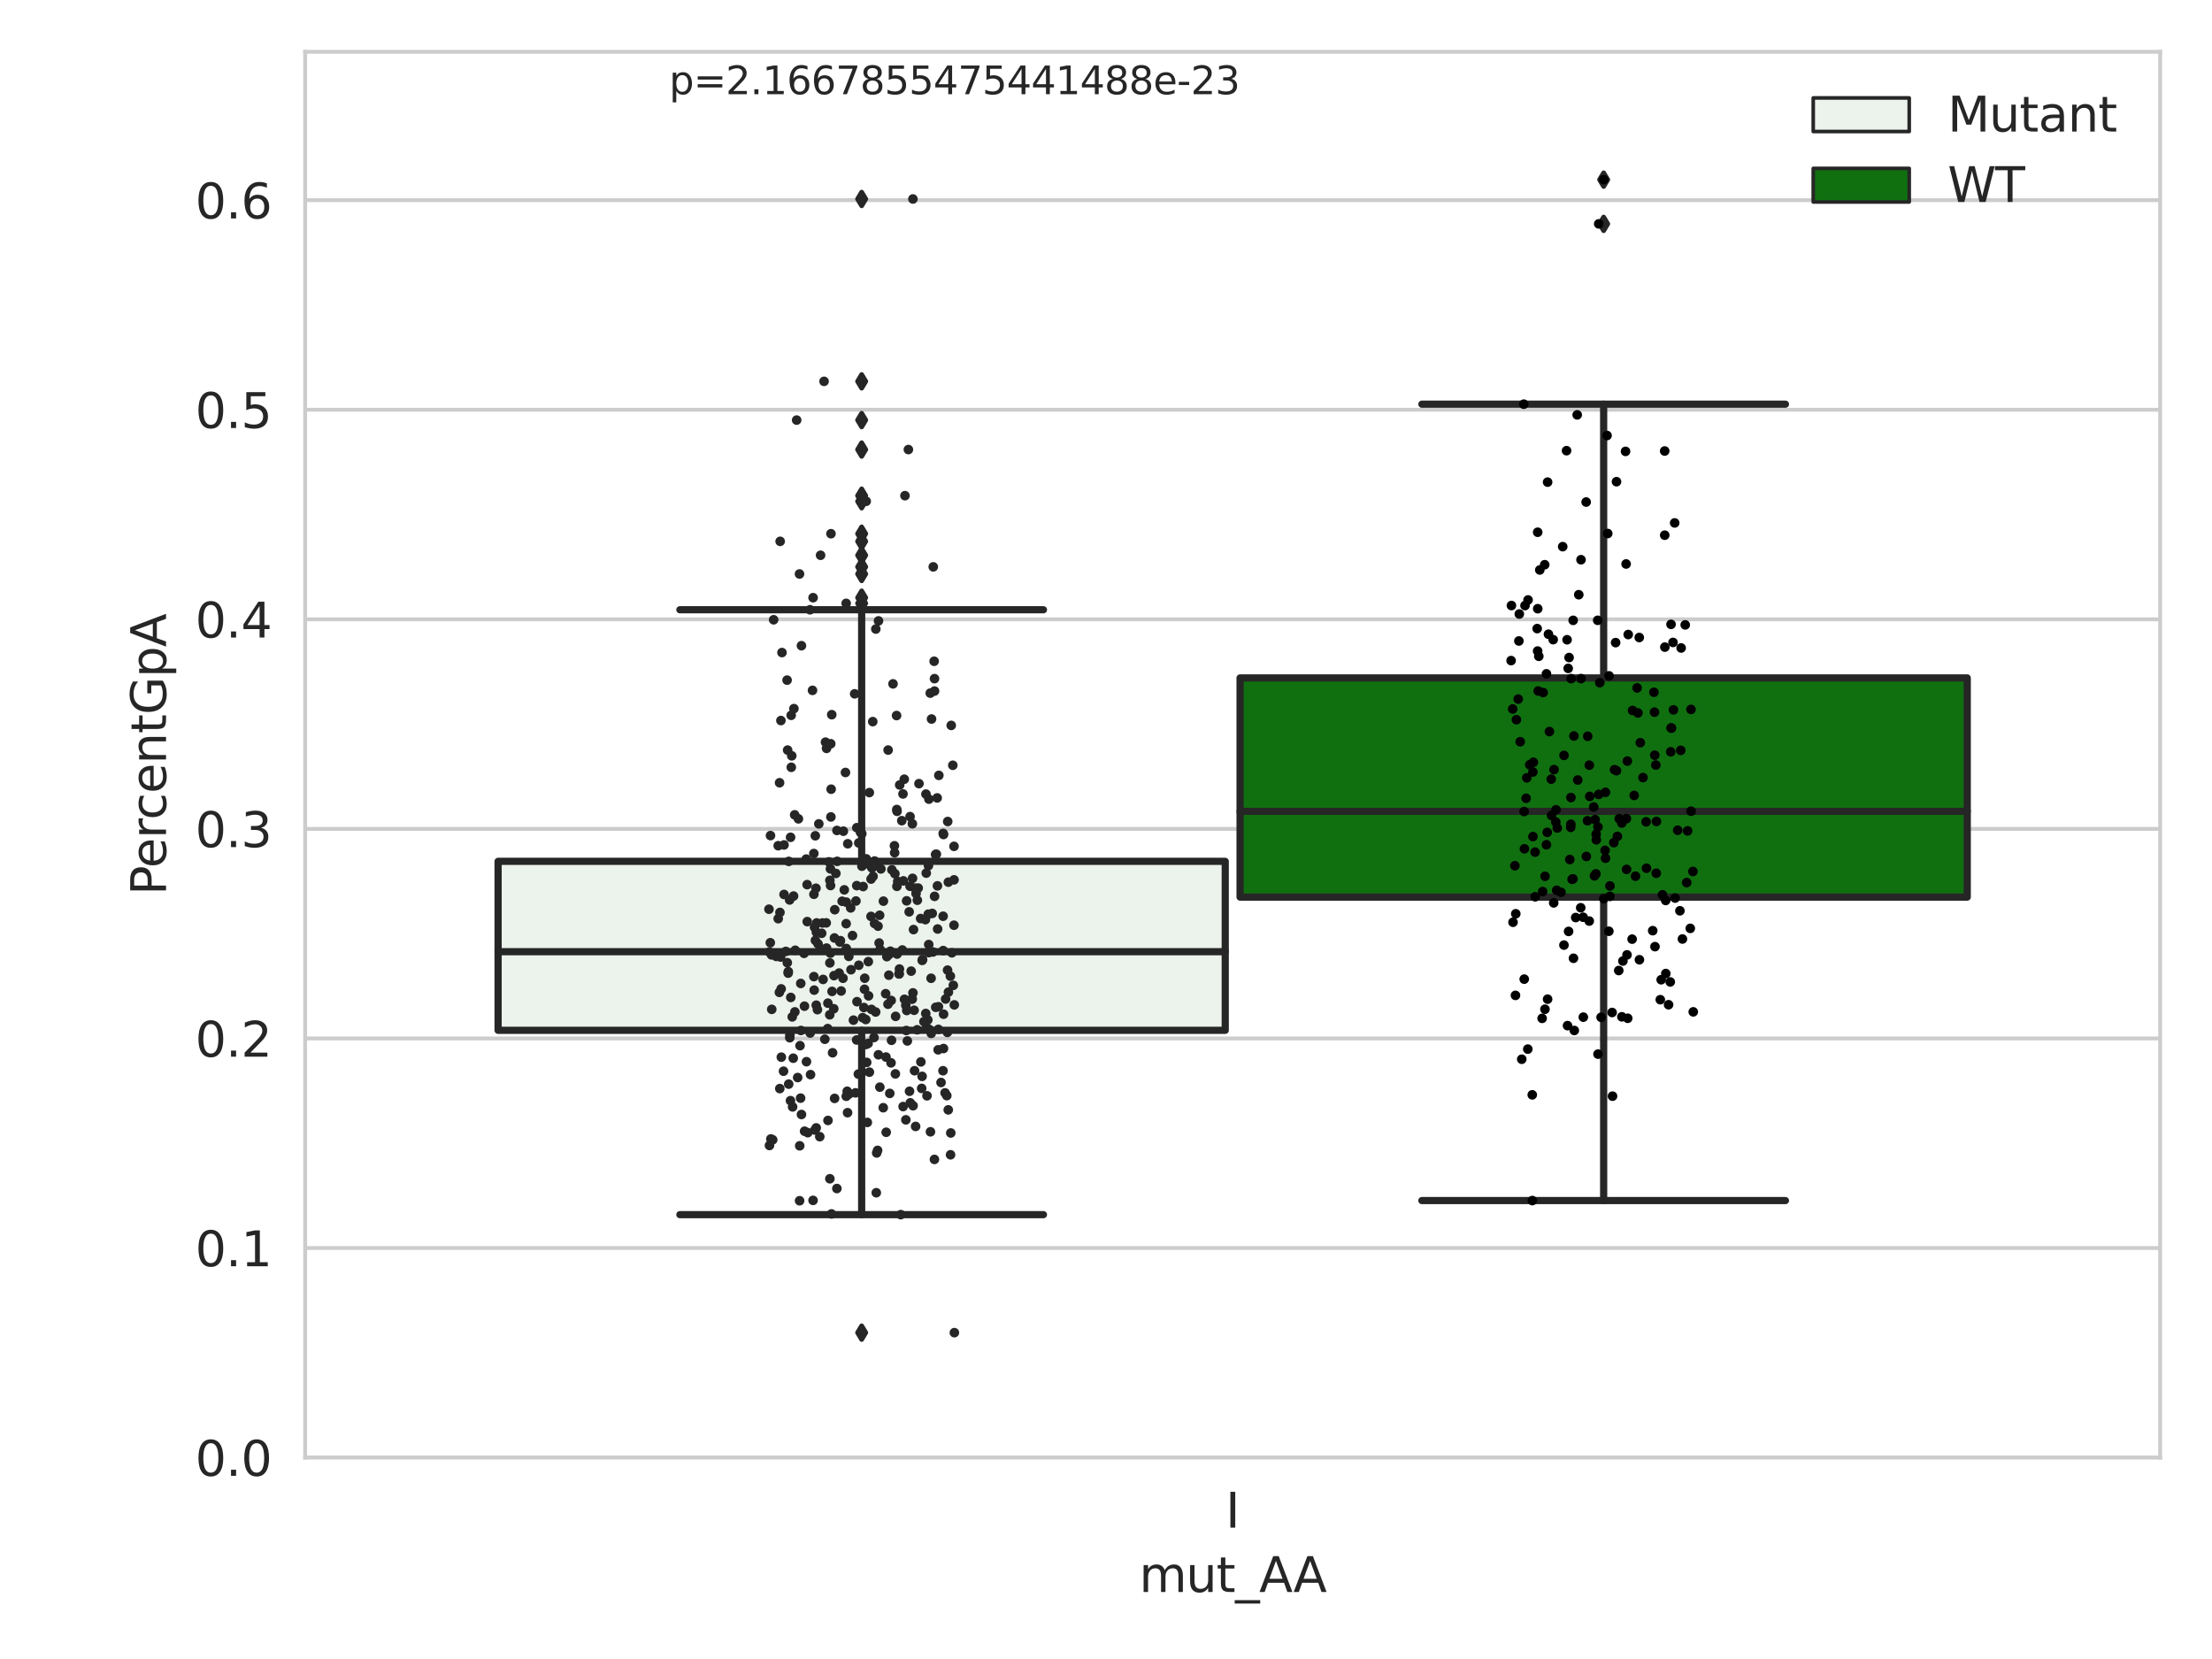 <?xml version="1.0" encoding="utf-8" standalone="no"?>
<!DOCTYPE svg PUBLIC "-//W3C//DTD SVG 1.1//EN"
  "http://www.w3.org/Graphics/SVG/1.1/DTD/svg11.dtd">
<svg xmlns:xlink="http://www.w3.org/1999/xlink" width="460.8pt" height="345.6pt" viewBox="0 0 460.8 345.6" xmlns="http://www.w3.org/2000/svg" version="1.1">
 <defs>
  <style type="text/css">*{stroke-linejoin: round; stroke-linecap: butt}</style>
 </defs>
 <g id="figure_1">
  <g id="patch_1">
   <path d="M 0 345.6 
L 460.8 345.6 
L 460.8 0 
L 0 0 
z
" style="fill: #ffffff"/>
  </g>
  <g id="axes_1">
   <g id="patch_2">
    <path d="M 63.571 303.64 
L 450 303.64 
L 450 10.8 
L 63.571 10.8 
z
" style="fill: #ffffff"/>
   </g>
   <g id="matplotlib.axis_1">
    <g id="xtick_1">
     <g id="text_1">
      <!-- I -->
      <g style="fill: #262626" transform="translate(255.311 318.238)scale(0.1 -0.1)">
       <defs>
        <path id="DejaVuSans-49" d="M 628 4666 
L 1259 4666 
L 1259 0 
L 628 0 
L 628 4666 
z
" transform="scale(0.016)"/>
       </defs>
       <use xlink:href="#DejaVuSans-49"/>
      </g>
     </g>
    </g>
    <g id="text_2">
     <!-- mut_AA -->
     <g style="fill: #262626" transform="translate(237.308 331.638)scale(0.1 -0.1)">
      <defs>
       <path id="DejaVuSans-6d" d="M 3328 2828 
Q 3544 3216 3844 3400 
Q 4144 3584 4550 3584 
Q 5097 3584 5394 3201 
Q 5691 2819 5691 2113 
L 5691 0 
L 5113 0 
L 5113 2094 
Q 5113 2597 4934 2840 
Q 4756 3084 4391 3084 
Q 3944 3084 3684 2787 
Q 3425 2491 3425 1978 
L 3425 0 
L 2847 0 
L 2847 2094 
Q 2847 2600 2669 2842 
Q 2491 3084 2119 3084 
Q 1678 3084 1418 2786 
Q 1159 2488 1159 1978 
L 1159 0 
L 581 0 
L 581 3500 
L 1159 3500 
L 1159 2956 
Q 1356 3278 1631 3431 
Q 1906 3584 2284 3584 
Q 2666 3584 2933 3390 
Q 3200 3197 3328 2828 
z
" transform="scale(0.016)"/>
       <path id="DejaVuSans-75" d="M 544 1381 
L 544 3500 
L 1119 3500 
L 1119 1403 
Q 1119 906 1312 657 
Q 1506 409 1894 409 
Q 2359 409 2629 706 
Q 2900 1003 2900 1516 
L 2900 3500 
L 3475 3500 
L 3475 0 
L 2900 0 
L 2900 538 
Q 2691 219 2414 64 
Q 2138 -91 1772 -91 
Q 1169 -91 856 284 
Q 544 659 544 1381 
z
M 1991 3584 
L 1991 3584 
z
" transform="scale(0.016)"/>
       <path id="DejaVuSans-74" d="M 1172 4494 
L 1172 3500 
L 2356 3500 
L 2356 3053 
L 1172 3053 
L 1172 1153 
Q 1172 725 1289 603 
Q 1406 481 1766 481 
L 2356 481 
L 2356 0 
L 1766 0 
Q 1100 0 847 248 
Q 594 497 594 1153 
L 594 3053 
L 172 3053 
L 172 3500 
L 594 3500 
L 594 4494 
L 1172 4494 
z
" transform="scale(0.016)"/>
       <path id="DejaVuSans-5f" d="M 3263 -1063 
L 3263 -1509 
L -63 -1509 
L -63 -1063 
L 3263 -1063 
z
" transform="scale(0.016)"/>
       <path id="DejaVuSans-41" d="M 2188 4044 
L 1331 1722 
L 3047 1722 
L 2188 4044 
z
M 1831 4666 
L 2547 4666 
L 4325 0 
L 3669 0 
L 3244 1197 
L 1141 1197 
L 716 0 
L 50 0 
L 1831 4666 
z
" transform="scale(0.016)"/>
      </defs>
      <use xlink:href="#DejaVuSans-6d"/>
      <use xlink:href="#DejaVuSans-75" x="97.412"/>
      <use xlink:href="#DejaVuSans-74" x="160.791"/>
      <use xlink:href="#DejaVuSans-5f" x="200"/>
      <use xlink:href="#DejaVuSans-41" x="250"/>
      <use xlink:href="#DejaVuSans-41" x="321.158"/>
     </g>
    </g>
   </g>
   <g id="matplotlib.axis_2">
    <g id="ytick_1">
     <g id="line2d_1">
      <path d="M 63.571 303.64 
L 450 303.64 
" clip-path="url(#p14f8e33d93)" style="fill: none; stroke: #cccccc; stroke-width: 0.8; stroke-linecap: round"/>
     </g>
     <g id="text_3">
      <!-- 0.0 -->
      <g style="fill: #262626" transform="translate(40.668 307.439)scale(0.1 -0.1)">
       <defs>
        <path id="DejaVuSans-30" d="M 2034 4250 
Q 1547 4250 1301 3770 
Q 1056 3291 1056 2328 
Q 1056 1369 1301 889 
Q 1547 409 2034 409 
Q 2525 409 2770 889 
Q 3016 1369 3016 2328 
Q 3016 3291 2770 3770 
Q 2525 4250 2034 4250 
z
M 2034 4750 
Q 2819 4750 3233 4129 
Q 3647 3509 3647 2328 
Q 3647 1150 3233 529 
Q 2819 -91 2034 -91 
Q 1250 -91 836 529 
Q 422 1150 422 2328 
Q 422 3509 836 4129 
Q 1250 4750 2034 4750 
z
" transform="scale(0.016)"/>
        <path id="DejaVuSans-2e" d="M 684 794 
L 1344 794 
L 1344 0 
L 684 0 
L 684 794 
z
" transform="scale(0.016)"/>
       </defs>
       <use xlink:href="#DejaVuSans-30"/>
       <use xlink:href="#DejaVuSans-2e" x="63.623"/>
       <use xlink:href="#DejaVuSans-30" x="95.41"/>
      </g>
     </g>
    </g>
    <g id="ytick_2">
     <g id="line2d_2">
      <path d="M 63.571 259.984 
L 450 259.984 
" clip-path="url(#p14f8e33d93)" style="fill: none; stroke: #cccccc; stroke-width: 0.8; stroke-linecap: round"/>
     </g>
     <g id="text_4">
      <!-- 0.1 -->
      <g style="fill: #262626" transform="translate(40.668 263.783)scale(0.1 -0.1)">
       <defs>
        <path id="DejaVuSans-31" d="M 794 531 
L 1825 531 
L 1825 4091 
L 703 3866 
L 703 4441 
L 1819 4666 
L 2450 4666 
L 2450 531 
L 3481 531 
L 3481 0 
L 794 0 
L 794 531 
z
" transform="scale(0.016)"/>
       </defs>
       <use xlink:href="#DejaVuSans-30"/>
       <use xlink:href="#DejaVuSans-2e" x="63.623"/>
       <use xlink:href="#DejaVuSans-31" x="95.41"/>
      </g>
     </g>
    </g>
    <g id="ytick_3">
     <g id="line2d_3">
      <path d="M 63.571 216.328 
L 450 216.328 
" clip-path="url(#p14f8e33d93)" style="fill: none; stroke: #cccccc; stroke-width: 0.8; stroke-linecap: round"/>
     </g>
     <g id="text_5">
      <!-- 0.2 -->
      <g style="fill: #262626" transform="translate(40.668 220.127)scale(0.1 -0.1)">
       <defs>
        <path id="DejaVuSans-32" d="M 1228 531 
L 3431 531 
L 3431 0 
L 469 0 
L 469 531 
Q 828 903 1448 1529 
Q 2069 2156 2228 2338 
Q 2531 2678 2651 2914 
Q 2772 3150 2772 3378 
Q 2772 3750 2511 3984 
Q 2250 4219 1831 4219 
Q 1534 4219 1204 4116 
Q 875 4013 500 3803 
L 500 4441 
Q 881 4594 1212 4672 
Q 1544 4750 1819 4750 
Q 2544 4750 2975 4387 
Q 3406 4025 3406 3419 
Q 3406 3131 3298 2873 
Q 3191 2616 2906 2266 
Q 2828 2175 2409 1742 
Q 1991 1309 1228 531 
z
" transform="scale(0.016)"/>
       </defs>
       <use xlink:href="#DejaVuSans-30"/>
       <use xlink:href="#DejaVuSans-2e" x="63.623"/>
       <use xlink:href="#DejaVuSans-32" x="95.41"/>
      </g>
     </g>
    </g>
    <g id="ytick_4">
     <g id="line2d_4">
      <path d="M 63.571 172.671 
L 450 172.671 
" clip-path="url(#p14f8e33d93)" style="fill: none; stroke: #cccccc; stroke-width: 0.8; stroke-linecap: round"/>
     </g>
     <g id="text_6">
      <!-- 0.3 -->
      <g style="fill: #262626" transform="translate(40.668 176.47)scale(0.1 -0.1)">
       <defs>
        <path id="DejaVuSans-33" d="M 2597 2516 
Q 3050 2419 3304 2112 
Q 3559 1806 3559 1356 
Q 3559 666 3084 287 
Q 2609 -91 1734 -91 
Q 1441 -91 1130 -33 
Q 819 25 488 141 
L 488 750 
Q 750 597 1062 519 
Q 1375 441 1716 441 
Q 2309 441 2620 675 
Q 2931 909 2931 1356 
Q 2931 1769 2642 2001 
Q 2353 2234 1838 2234 
L 1294 2234 
L 1294 2753 
L 1863 2753 
Q 2328 2753 2575 2939 
Q 2822 3125 2822 3475 
Q 2822 3834 2567 4026 
Q 2313 4219 1838 4219 
Q 1578 4219 1281 4162 
Q 984 4106 628 3988 
L 628 4550 
Q 988 4650 1302 4700 
Q 1616 4750 1894 4750 
Q 2613 4750 3031 4423 
Q 3450 4097 3450 3541 
Q 3450 3153 3228 2886 
Q 3006 2619 2597 2516 
z
" transform="scale(0.016)"/>
       </defs>
       <use xlink:href="#DejaVuSans-30"/>
       <use xlink:href="#DejaVuSans-2e" x="63.623"/>
       <use xlink:href="#DejaVuSans-33" x="95.41"/>
      </g>
     </g>
    </g>
    <g id="ytick_5">
     <g id="line2d_5">
      <path d="M 63.571 129.015 
L 450 129.015 
" clip-path="url(#p14f8e33d93)" style="fill: none; stroke: #cccccc; stroke-width: 0.8; stroke-linecap: round"/>
     </g>
     <g id="text_7">
      <!-- 0.4 -->
      <g style="fill: #262626" transform="translate(40.668 132.814)scale(0.1 -0.1)">
       <defs>
        <path id="DejaVuSans-34" d="M 2419 4116 
L 825 1625 
L 2419 1625 
L 2419 4116 
z
M 2253 4666 
L 3047 4666 
L 3047 1625 
L 3713 1625 
L 3713 1100 
L 3047 1100 
L 3047 0 
L 2419 0 
L 2419 1100 
L 313 1100 
L 313 1709 
L 2253 4666 
z
" transform="scale(0.016)"/>
       </defs>
       <use xlink:href="#DejaVuSans-30"/>
       <use xlink:href="#DejaVuSans-2e" x="63.623"/>
       <use xlink:href="#DejaVuSans-34" x="95.41"/>
      </g>
     </g>
    </g>
    <g id="ytick_6">
     <g id="line2d_6">
      <path d="M 63.571 85.359 
L 450 85.359 
" clip-path="url(#p14f8e33d93)" style="fill: none; stroke: #cccccc; stroke-width: 0.8; stroke-linecap: round"/>
     </g>
     <g id="text_8">
      <!-- 0.5 -->
      <g style="fill: #262626" transform="translate(40.668 89.158)scale(0.1 -0.1)">
       <defs>
        <path id="DejaVuSans-35" d="M 691 4666 
L 3169 4666 
L 3169 4134 
L 1269 4134 
L 1269 2991 
Q 1406 3038 1543 3061 
Q 1681 3084 1819 3084 
Q 2600 3084 3056 2656 
Q 3513 2228 3513 1497 
Q 3513 744 3044 326 
Q 2575 -91 1722 -91 
Q 1428 -91 1123 -41 
Q 819 9 494 109 
L 494 744 
Q 775 591 1075 516 
Q 1375 441 1709 441 
Q 2250 441 2565 725 
Q 2881 1009 2881 1497 
Q 2881 1984 2565 2268 
Q 2250 2553 1709 2553 
Q 1456 2553 1204 2497 
Q 953 2441 691 2322 
L 691 4666 
z
" transform="scale(0.016)"/>
       </defs>
       <use xlink:href="#DejaVuSans-30"/>
       <use xlink:href="#DejaVuSans-2e" x="63.623"/>
       <use xlink:href="#DejaVuSans-35" x="95.41"/>
      </g>
     </g>
    </g>
    <g id="ytick_7">
     <g id="line2d_7">
      <path d="M 63.571 41.703 
L 450 41.703 
" clip-path="url(#p14f8e33d93)" style="fill: none; stroke: #cccccc; stroke-width: 0.8; stroke-linecap: round"/>
     </g>
     <g id="text_9">
      <!-- 0.6 -->
      <g style="fill: #262626" transform="translate(40.668 45.502)scale(0.1 -0.1)">
       <defs>
        <path id="DejaVuSans-36" d="M 2113 2584 
Q 1688 2584 1439 2293 
Q 1191 2003 1191 1497 
Q 1191 994 1439 701 
Q 1688 409 2113 409 
Q 2538 409 2786 701 
Q 3034 994 3034 1497 
Q 3034 2003 2786 2293 
Q 2538 2584 2113 2584 
z
M 3366 4563 
L 3366 3988 
Q 3128 4100 2886 4159 
Q 2644 4219 2406 4219 
Q 1781 4219 1451 3797 
Q 1122 3375 1075 2522 
Q 1259 2794 1537 2939 
Q 1816 3084 2150 3084 
Q 2853 3084 3261 2657 
Q 3669 2231 3669 1497 
Q 3669 778 3244 343 
Q 2819 -91 2113 -91 
Q 1303 -91 875 529 
Q 447 1150 447 2328 
Q 447 3434 972 4092 
Q 1497 4750 2381 4750 
Q 2619 4750 2861 4703 
Q 3103 4656 3366 4563 
z
" transform="scale(0.016)"/>
       </defs>
       <use xlink:href="#DejaVuSans-30"/>
       <use xlink:href="#DejaVuSans-2e" x="63.623"/>
       <use xlink:href="#DejaVuSans-36" x="95.41"/>
      </g>
     </g>
    </g>
    <g id="text_10">
     <!-- PercentGpA -->
     <g style="fill: #262626" transform="translate(34.588 186.497)rotate(-90)scale(0.1 -0.1)">
      <defs>
       <path id="DejaVuSans-50" d="M 1259 4147 
L 1259 2394 
L 2053 2394 
Q 2494 2394 2734 2622 
Q 2975 2850 2975 3272 
Q 2975 3691 2734 3919 
Q 2494 4147 2053 4147 
L 1259 4147 
z
M 628 4666 
L 2053 4666 
Q 2838 4666 3239 4311 
Q 3641 3956 3641 3272 
Q 3641 2581 3239 2228 
Q 2838 1875 2053 1875 
L 1259 1875 
L 1259 0 
L 628 0 
L 628 4666 
z
" transform="scale(0.016)"/>
       <path id="DejaVuSans-65" d="M 3597 1894 
L 3597 1613 
L 953 1613 
Q 991 1019 1311 708 
Q 1631 397 2203 397 
Q 2534 397 2845 478 
Q 3156 559 3463 722 
L 3463 178 
Q 3153 47 2828 -22 
Q 2503 -91 2169 -91 
Q 1331 -91 842 396 
Q 353 884 353 1716 
Q 353 2575 817 3079 
Q 1281 3584 2069 3584 
Q 2775 3584 3186 3129 
Q 3597 2675 3597 1894 
z
M 3022 2063 
Q 3016 2534 2758 2815 
Q 2500 3097 2075 3097 
Q 1594 3097 1305 2825 
Q 1016 2553 972 2059 
L 3022 2063 
z
" transform="scale(0.016)"/>
       <path id="DejaVuSans-72" d="M 2631 2963 
Q 2534 3019 2420 3045 
Q 2306 3072 2169 3072 
Q 1681 3072 1420 2755 
Q 1159 2438 1159 1844 
L 1159 0 
L 581 0 
L 581 3500 
L 1159 3500 
L 1159 2956 
Q 1341 3275 1631 3429 
Q 1922 3584 2338 3584 
Q 2397 3584 2469 3576 
Q 2541 3569 2628 3553 
L 2631 2963 
z
" transform="scale(0.016)"/>
       <path id="DejaVuSans-63" d="M 3122 3366 
L 3122 2828 
Q 2878 2963 2633 3030 
Q 2388 3097 2138 3097 
Q 1578 3097 1268 2742 
Q 959 2388 959 1747 
Q 959 1106 1268 751 
Q 1578 397 2138 397 
Q 2388 397 2633 464 
Q 2878 531 3122 666 
L 3122 134 
Q 2881 22 2623 -34 
Q 2366 -91 2075 -91 
Q 1284 -91 818 406 
Q 353 903 353 1747 
Q 353 2603 823 3093 
Q 1294 3584 2113 3584 
Q 2378 3584 2631 3529 
Q 2884 3475 3122 3366 
z
" transform="scale(0.016)"/>
       <path id="DejaVuSans-6e" d="M 3513 2113 
L 3513 0 
L 2938 0 
L 2938 2094 
Q 2938 2591 2744 2837 
Q 2550 3084 2163 3084 
Q 1697 3084 1428 2787 
Q 1159 2491 1159 1978 
L 1159 0 
L 581 0 
L 581 3500 
L 1159 3500 
L 1159 2956 
Q 1366 3272 1645 3428 
Q 1925 3584 2291 3584 
Q 2894 3584 3203 3211 
Q 3513 2838 3513 2113 
z
" transform="scale(0.016)"/>
       <path id="DejaVuSans-47" d="M 3809 666 
L 3809 1919 
L 2778 1919 
L 2778 2438 
L 4434 2438 
L 4434 434 
Q 4069 175 3628 42 
Q 3188 -91 2688 -91 
Q 1594 -91 976 548 
Q 359 1188 359 2328 
Q 359 3472 976 4111 
Q 1594 4750 2688 4750 
Q 3144 4750 3555 4637 
Q 3966 4525 4313 4306 
L 4313 3634 
Q 3963 3931 3569 4081 
Q 3175 4231 2741 4231 
Q 1884 4231 1454 3753 
Q 1025 3275 1025 2328 
Q 1025 1384 1454 906 
Q 1884 428 2741 428 
Q 3075 428 3337 486 
Q 3600 544 3809 666 
z
" transform="scale(0.016)"/>
       <path id="DejaVuSans-70" d="M 1159 525 
L 1159 -1331 
L 581 -1331 
L 581 3500 
L 1159 3500 
L 1159 2969 
Q 1341 3281 1617 3432 
Q 1894 3584 2278 3584 
Q 2916 3584 3314 3078 
Q 3713 2572 3713 1747 
Q 3713 922 3314 415 
Q 2916 -91 2278 -91 
Q 1894 -91 1617 61 
Q 1341 213 1159 525 
z
M 3116 1747 
Q 3116 2381 2855 2742 
Q 2594 3103 2138 3103 
Q 1681 3103 1420 2742 
Q 1159 2381 1159 1747 
Q 1159 1113 1420 752 
Q 1681 391 2138 391 
Q 2594 391 2855 752 
Q 3116 1113 3116 1747 
z
" transform="scale(0.016)"/>
      </defs>
      <use xlink:href="#DejaVuSans-50"/>
      <use xlink:href="#DejaVuSans-65" x="56.678"/>
      <use xlink:href="#DejaVuSans-72" x="118.201"/>
      <use xlink:href="#DejaVuSans-63" x="157.064"/>
      <use xlink:href="#DejaVuSans-65" x="212.045"/>
      <use xlink:href="#DejaVuSans-6e" x="273.568"/>
      <use xlink:href="#DejaVuSans-74" x="336.947"/>
      <use xlink:href="#DejaVuSans-47" x="376.156"/>
      <use xlink:href="#DejaVuSans-70" x="453.646"/>
      <use xlink:href="#DejaVuSans-41" x="517.123"/>
     </g>
    </g>
   </g>
   <g id="patch_3">
    <path d="M 103.76 214.634 
L 255.24 214.634 
L 255.24 179.435 
L 103.76 179.435 
L 103.76 214.634 
z
" clip-path="url(#p14f8e33d93)" style="fill: #ecf2ec; stroke: #262626; stroke-width: 1.5; stroke-linejoin: miter"/>
   </g>
   <g id="patch_4">
    <path d="M 258.331 186.882 
L 409.811 186.882 
L 409.811 141.223 
L 258.331 141.223 
L 258.331 186.882 
z
" clip-path="url(#p14f8e33d93)" style="fill: #107010; stroke: #262626; stroke-width: 1.5; stroke-linejoin: miter"/>
   </g>
   <g id="patch_5">
    <path d="M 256.786 303.64 
L 256.786 303.64 
L 256.786 303.64 
L 256.786 303.64 
z
" clip-path="url(#p14f8e33d93)" style="fill: #ecf2ec; stroke: #262626; stroke-width: 0.75; stroke-linejoin: miter"/>
   </g>
   <g id="patch_6">
    <path d="M 256.786 303.64 
L 256.786 303.64 
L 256.786 303.64 
L 256.786 303.64 
z
" clip-path="url(#p14f8e33d93)" style="fill: #107010; stroke: #262626; stroke-width: 0.75; stroke-linejoin: miter"/>
   </g>
   <g id="PathCollection_1"/>
   <g id="PathCollection_2"/>
   <g id="line2d_8">
    <path d="M 179.5 214.634 
L 179.5 253.036 
" clip-path="url(#p14f8e33d93)" style="fill: none; stroke: #262626; stroke-width: 1.5; stroke-linecap: round"/>
   </g>
   <g id="line2d_9">
    <path d="M 179.5 179.435 
L 179.5 127.025 
" clip-path="url(#p14f8e33d93)" style="fill: none; stroke: #262626; stroke-width: 1.5; stroke-linecap: round"/>
   </g>
   <g id="line2d_10">
    <path d="M 141.63 253.036 
L 217.37 253.036 
" clip-path="url(#p14f8e33d93)" style="fill: none; stroke: #262626; stroke-width: 1.5; stroke-linecap: round"/>
   </g>
   <g id="line2d_11">
    <path d="M 141.63 127.025 
L 217.37 127.025 
" clip-path="url(#p14f8e33d93)" style="fill: none; stroke: #262626; stroke-width: 1.5; stroke-linecap: round"/>
   </g>
   <g id="line2d_12">
    <defs>
     <path id="m7fda288934" d="M -0 1.414 
L 0.849 0 
L 0 -1.414 
L -0.849 -0 
z
" style="stroke: #262626; stroke-linejoin: miter"/>
    </defs>
    <g clip-path="url(#p14f8e33d93)">
     <use xlink:href="#m7fda288934" x="179.5" y="277.617" style="fill: #262626; stroke: #262626; stroke-linejoin: miter"/>
     <use xlink:href="#m7fda288934" x="179.5" y="125.692" style="fill: #262626; stroke: #262626; stroke-linejoin: miter"/>
     <use xlink:href="#m7fda288934" x="179.5" y="103.258" style="fill: #262626; stroke: #262626; stroke-linejoin: miter"/>
     <use xlink:href="#m7fda288934" x="179.5" y="93.651" style="fill: #262626; stroke: #262626; stroke-linejoin: miter"/>
     <use xlink:href="#m7fda288934" x="179.5" y="79.443" style="fill: #262626; stroke: #262626; stroke-linejoin: miter"/>
     <use xlink:href="#m7fda288934" x="179.5" y="41.45" style="fill: #262626; stroke: #262626; stroke-linejoin: miter"/>
     <use xlink:href="#m7fda288934" x="179.5" y="111.182" style="fill: #262626; stroke: #262626; stroke-linejoin: miter"/>
     <use xlink:href="#m7fda288934" x="179.5" y="104.426" style="fill: #262626; stroke: #262626; stroke-linejoin: miter"/>
     <use xlink:href="#m7fda288934" x="179.5" y="118.087" style="fill: #262626; stroke: #262626; stroke-linejoin: miter"/>
     <use xlink:href="#m7fda288934" x="179.5" y="115.672" style="fill: #262626; stroke: #262626; stroke-linejoin: miter"/>
     <use xlink:href="#m7fda288934" x="179.5" y="112.773" style="fill: #262626; stroke: #262626; stroke-linejoin: miter"/>
     <use xlink:href="#m7fda288934" x="179.5" y="119.569" style="fill: #262626; stroke: #262626; stroke-linejoin: miter"/>
     <use xlink:href="#m7fda288934" x="179.5" y="124.508" style="fill: #262626; stroke: #262626; stroke-linejoin: miter"/>
     <use xlink:href="#m7fda288934" x="179.5" y="87.513" style="fill: #262626; stroke: #262626; stroke-linejoin: miter"/>
    </g>
   </g>
   <g id="line2d_13">
    <path d="M 334.071 186.882 
L 334.071 250.102 
" clip-path="url(#p14f8e33d93)" style="fill: none; stroke: #262626; stroke-width: 1.5; stroke-linecap: round"/>
   </g>
   <g id="line2d_14">
    <path d="M 334.071 141.223 
L 334.071 84.199 
" clip-path="url(#p14f8e33d93)" style="fill: none; stroke: #262626; stroke-width: 1.5; stroke-linecap: round"/>
   </g>
   <g id="line2d_15">
    <path d="M 296.201 250.102 
L 371.941 250.102 
" clip-path="url(#p14f8e33d93)" style="fill: none; stroke: #262626; stroke-width: 1.5; stroke-linecap: round"/>
   </g>
   <g id="line2d_16">
    <path d="M 296.201 84.199 
L 371.941 84.199 
" clip-path="url(#p14f8e33d93)" style="fill: none; stroke: #262626; stroke-width: 1.5; stroke-linecap: round"/>
   </g>
   <g id="line2d_17">
    <g clip-path="url(#p14f8e33d93)">
     <use xlink:href="#m7fda288934" x="334.071" y="37.422" style="fill: #262626; stroke: #262626; stroke-linejoin: miter"/>
     <use xlink:href="#m7fda288934" x="334.071" y="46.637" style="fill: #262626; stroke: #262626; stroke-linejoin: miter"/>
    </g>
   </g>
   <g id="line2d_18">
    <path d="M 103.76 198.254 
L 255.24 198.254 
" clip-path="url(#p14f8e33d93)" style="fill: none; stroke: #262626; stroke-width: 1.5; stroke-linecap: round"/>
   </g>
   <g id="line2d_19">
    <path d="M 258.331 169.017 
L 409.811 169.017 
" clip-path="url(#p14f8e33d93)" style="fill: none; stroke: #262626; stroke-width: 1.5; stroke-linecap: round"/>
   </g>
   <g id="patch_7">
    <path d="M 63.571 303.64 
L 63.571 10.8 
" style="fill: none; stroke: #cccccc; stroke-width: 0.8; stroke-linejoin: miter; stroke-linecap: square"/>
   </g>
   <g id="patch_8">
    <path d="M 450 303.64 
L 450 10.8 
" style="fill: none; stroke: #cccccc; stroke-width: 0.8; stroke-linejoin: miter; stroke-linecap: square"/>
   </g>
   <g id="patch_9">
    <path d="M 63.571 303.64 
L 450 303.64 
" style="fill: none; stroke: #cccccc; stroke-width: 0.8; stroke-linejoin: miter; stroke-linecap: square"/>
   </g>
   <g id="patch_10">
    <path d="M 63.571 10.8 
L 450 10.8 
" style="fill: none; stroke: #cccccc; stroke-width: 0.8; stroke-linejoin: miter; stroke-linecap: square"/>
   </g>
   <g id="PathCollection_3">
    <defs>
     <path id="C0_0_97b9abcbb6" d="M 0 1 
C 0.265 1 0.52 0.895 0.707 0.707 
C 0.895 0.52 1 0.265 1 -0 
C 1 -0.265 0.895 -0.52 0.707 -0.707 
C 0.52 -0.895 0.265 -1 0 -1 
C -0.265 -1 -0.52 -0.895 -0.707 -0.707 
C -0.895 -0.52 -1 -0.265 -1 0 
C -1 0.265 -0.895 0.52 -0.707 0.707 
C -0.52 0.895 -0.265 1 0 1 
z
"/>
    </defs>
    <g clip-path="url(#p14f8e33d93)">
     <use xlink:href="#C0_0_97b9abcbb6" x="195.484" y="214.437" style="fill: #262626"/>
    </g>
    <g clip-path="url(#p14f8e33d93)">
     <use xlink:href="#C0_0_97b9abcbb6" x="176.271" y="125.692" style="fill: #262626"/>
    </g>
    <g clip-path="url(#p14f8e33d93)">
     <use xlink:href="#C0_0_97b9abcbb6" x="185.163" y="203.15" style="fill: #262626"/>
    </g>
    <g clip-path="url(#p14f8e33d93)">
     <use xlink:href="#C0_0_97b9abcbb6" x="187.273" y="202.881" style="fill: #262626"/>
    </g>
    <g clip-path="url(#p14f8e33d93)">
     <use xlink:href="#C0_0_97b9abcbb6" x="194.894" y="178.011" style="fill: #262626"/>
    </g>
    <g clip-path="url(#p14f8e33d93)">
     <use xlink:href="#C0_0_97b9abcbb6" x="194.057" y="149.782" style="fill: #262626"/>
    </g>
    <g clip-path="url(#p14f8e33d93)">
     <use xlink:href="#C0_0_97b9abcbb6" x="178.527" y="208.669" style="fill: #262626"/>
    </g>
    <g clip-path="url(#p14f8e33d93)">
     <use xlink:href="#C0_0_97b9abcbb6" x="183.511" y="181.011" style="fill: #262626"/>
    </g>
    <g clip-path="url(#p14f8e33d93)">
     <use xlink:href="#C0_0_97b9abcbb6" x="168.003" y="221.172" style="fill: #262626"/>
    </g>
    <g clip-path="url(#p14f8e33d93)">
     <use xlink:href="#C0_0_97b9abcbb6" x="182.066" y="216.137" style="fill: #262626"/>
    </g>
    <g clip-path="url(#p14f8e33d93)">
     <use xlink:href="#C0_0_97b9abcbb6" x="174.402" y="179.432" style="fill: #262626"/>
    </g>
    <g clip-path="url(#p14f8e33d93)">
     <use xlink:href="#C0_0_97b9abcbb6" x="175.225" y="206.443" style="fill: #262626"/>
    </g>
    <g clip-path="url(#p14f8e33d93)">
     <use xlink:href="#C0_0_97b9abcbb6" x="178.045" y="144.538" style="fill: #262626"/>
    </g>
    <g clip-path="url(#p14f8e33d93)">
     <use xlink:href="#C0_0_97b9abcbb6" x="183.135" y="196.447" style="fill: #262626"/>
    </g>
    <g clip-path="url(#p14f8e33d93)">
     <use xlink:href="#C0_0_97b9abcbb6" x="165.116" y="230.587" style="fill: #262626"/>
    </g>
    <g clip-path="url(#p14f8e33d93)">
     <use xlink:href="#C0_0_97b9abcbb6" x="194.2" y="190.284" style="fill: #262626"/>
    </g>
    <g clip-path="url(#p14f8e33d93)">
     <use xlink:href="#C0_0_97b9abcbb6" x="183.01" y="129.342" style="fill: #262626"/>
    </g>
    <g clip-path="url(#p14f8e33d93)">
     <use xlink:href="#C0_0_97b9abcbb6" x="178.455" y="216.647" style="fill: #262626"/>
    </g>
    <g clip-path="url(#p14f8e33d93)">
     <use xlink:href="#C0_0_97b9abcbb6" x="164.69" y="174.425" style="fill: #262626"/>
    </g>
    <g clip-path="url(#p14f8e33d93)">
     <use xlink:href="#C0_0_97b9abcbb6" x="172.992" y="181.002" style="fill: #262626"/>
    </g>
    <g clip-path="url(#p14f8e33d93)">
     <use xlink:href="#C0_0_97b9abcbb6" x="164.733" y="207.784" style="fill: #262626"/>
    </g>
    <g clip-path="url(#p14f8e33d93)">
     <use xlink:href="#C0_0_97b9abcbb6" x="187.647" y="253.036" style="fill: #262626"/>
    </g>
    <g clip-path="url(#p14f8e33d93)">
     <use xlink:href="#C0_0_97b9abcbb6" x="185.622" y="221.412" style="fill: #262626"/>
    </g>
    <g clip-path="url(#p14f8e33d93)">
     <use xlink:href="#C0_0_97b9abcbb6" x="192.998" y="214.011" style="fill: #262626"/>
    </g>
    <g clip-path="url(#p14f8e33d93)">
     <use xlink:href="#C0_0_97b9abcbb6" x="194.676" y="141.375" style="fill: #262626"/>
    </g>
    <g clip-path="url(#p14f8e33d93)">
     <use xlink:href="#C0_0_97b9abcbb6" x="168.744" y="127.025" style="fill: #262626"/>
    </g>
    <g clip-path="url(#p14f8e33d93)">
     <use xlink:href="#C0_0_97b9abcbb6" x="171.169" y="194.422" style="fill: #262626"/>
    </g>
    <g clip-path="url(#p14f8e33d93)">
     <use xlink:href="#C0_0_97b9abcbb6" x="164.838" y="159.842" style="fill: #262626"/>
    </g>
    <g clip-path="url(#p14f8e33d93)">
     <use xlink:href="#C0_0_97b9abcbb6" x="181.81" y="150.327" style="fill: #262626"/>
    </g>
    <g clip-path="url(#p14f8e33d93)">
     <use xlink:href="#C0_0_97b9abcbb6" x="188.519" y="103.258" style="fill: #262626"/>
    </g>
    <g clip-path="url(#p14f8e33d93)">
     <use xlink:href="#C0_0_97b9abcbb6" x="169.549" y="203.443" style="fill: #262626"/>
    </g>
    <g clip-path="url(#p14f8e33d93)">
     <use xlink:href="#C0_0_97b9abcbb6" x="197.235" y="228.241" style="fill: #262626"/>
    </g>
    <g clip-path="url(#p14f8e33d93)">
     <use xlink:href="#C0_0_97b9abcbb6" x="184.035" y="187.725" style="fill: #262626"/>
    </g>
    <g clip-path="url(#p14f8e33d93)">
     <use xlink:href="#C0_0_97b9abcbb6" x="176.272" y="192.418" style="fill: #262626"/>
    </g>
    <g clip-path="url(#p14f8e33d93)">
     <use xlink:href="#C0_0_97b9abcbb6" x="184.746" y="199.286" style="fill: #262626"/>
    </g>
    <g clip-path="url(#p14f8e33d93)">
     <use xlink:href="#C0_0_97b9abcbb6" x="182.822" y="239.646" style="fill: #262626"/>
    </g>
    <g clip-path="url(#p14f8e33d93)">
     <use xlink:href="#C0_0_97b9abcbb6" x="162.358" y="206.727" style="fill: #262626"/>
    </g>
    <g clip-path="url(#p14f8e33d93)">
     <use xlink:href="#C0_0_97b9abcbb6" x="186.877" y="169.013" style="fill: #262626"/>
    </g>
    <g clip-path="url(#p14f8e33d93)">
     <use xlink:href="#C0_0_97b9abcbb6" x="164.22" y="202.404" style="fill: #262626"/>
    </g>
    <g clip-path="url(#p14f8e33d93)">
     <use xlink:href="#C0_0_97b9abcbb6" x="198.016" y="240.561" style="fill: #262626"/>
    </g>
    <g clip-path="url(#p14f8e33d93)">
     <use xlink:href="#C0_0_97b9abcbb6" x="160.295" y="238.625" style="fill: #262626"/>
    </g>
    <g clip-path="url(#p14f8e33d93)">
     <use xlink:href="#C0_0_97b9abcbb6" x="187.371" y="201.865" style="fill: #262626"/>
    </g>
    <g clip-path="url(#p14f8e33d93)">
     <use xlink:href="#C0_0_97b9abcbb6" x="173.02" y="184.471" style="fill: #262626"/>
    </g>
    <g clip-path="url(#p14f8e33d93)">
     <use xlink:href="#C0_0_97b9abcbb6" x="189.581" y="184.624" style="fill: #262626"/>
    </g>
    <g clip-path="url(#p14f8e33d93)">
     <use xlink:href="#C0_0_97b9abcbb6" x="163.965" y="141.685" style="fill: #262626"/>
    </g>
    <g clip-path="url(#p14f8e33d93)">
     <use xlink:href="#C0_0_97b9abcbb6" x="191.273" y="185" style="fill: #262626"/>
    </g>
    <g clip-path="url(#p14f8e33d93)">
     <use xlink:href="#C0_0_97b9abcbb6" x="172.879" y="183.392" style="fill: #262626"/>
    </g>
    <g clip-path="url(#p14f8e33d93)">
     <use xlink:href="#C0_0_97b9abcbb6" x="164.527" y="216.177" style="fill: #262626"/>
    </g>
    <g clip-path="url(#p14f8e33d93)">
     <use xlink:href="#C0_0_97b9abcbb6" x="189.233" y="93.651" style="fill: #262626"/>
    </g>
    <g clip-path="url(#p14f8e33d93)">
     <use xlink:href="#C0_0_97b9abcbb6" x="194.601" y="137.753" style="fill: #262626"/>
    </g>
    <g clip-path="url(#p14f8e33d93)">
     <use xlink:href="#C0_0_97b9abcbb6" x="191.784" y="191.347" style="fill: #262626"/>
    </g>
    <g clip-path="url(#p14f8e33d93)">
     <use xlink:href="#C0_0_97b9abcbb6" x="186.819" y="168.638" style="fill: #262626"/>
    </g>
    <g clip-path="url(#p14f8e33d93)">
     <use xlink:href="#C0_0_97b9abcbb6" x="190.74" y="234.654" style="fill: #262626"/>
    </g>
    <g clip-path="url(#p14f8e33d93)">
     <use xlink:href="#C0_0_97b9abcbb6" x="162.729" y="205.999" style="fill: #262626"/>
    </g>
    <g clip-path="url(#p14f8e33d93)">
     <use xlink:href="#C0_0_97b9abcbb6" x="189.811" y="202.303" style="fill: #262626"/>
    </g>
    <g clip-path="url(#p14f8e33d93)">
     <use xlink:href="#C0_0_97b9abcbb6" x="178.895" y="175.601" style="fill: #262626"/>
    </g>
    <g clip-path="url(#p14f8e33d93)">
     <use xlink:href="#C0_0_97b9abcbb6" x="185.387" y="198.557" style="fill: #262626"/>
    </g>
    <g clip-path="url(#p14f8e33d93)">
     <use xlink:href="#C0_0_97b9abcbb6" x="171.669" y="79.443" style="fill: #262626"/>
    </g>
    <g clip-path="url(#p14f8e33d93)">
     <use xlink:href="#C0_0_97b9abcbb6" x="174.352" y="172.997" style="fill: #262626"/>
    </g>
    <g clip-path="url(#p14f8e33d93)">
     <use xlink:href="#C0_0_97b9abcbb6" x="180.097" y="206.082" style="fill: #262626"/>
    </g>
    <g clip-path="url(#p14f8e33d93)">
     <use xlink:href="#C0_0_97b9abcbb6" x="186.77" y="149.062" style="fill: #262626"/>
    </g>
    <g clip-path="url(#p14f8e33d93)">
     <use xlink:href="#C0_0_97b9abcbb6" x="198.815" y="277.617" style="fill: #262626"/>
    </g>
    <g clip-path="url(#p14f8e33d93)">
     <use xlink:href="#C0_0_97b9abcbb6" x="193.833" y="235.773" style="fill: #262626"/>
    </g>
    <g clip-path="url(#p14f8e33d93)">
     <use xlink:href="#C0_0_97b9abcbb6" x="197.359" y="215.07" style="fill: #262626"/>
    </g>
    <g clip-path="url(#p14f8e33d93)">
     <use xlink:href="#C0_0_97b9abcbb6" x="195.286" y="184.54" style="fill: #262626"/>
    </g>
    <g clip-path="url(#p14f8e33d93)">
     <use xlink:href="#C0_0_97b9abcbb6" x="170.041" y="209.398" style="fill: #262626"/>
    </g>
    <g clip-path="url(#p14f8e33d93)">
     <use xlink:href="#C0_0_97b9abcbb6" x="189.625" y="229.742" style="fill: #262626"/>
    </g>
    <g clip-path="url(#p14f8e33d93)">
     <use xlink:href="#C0_0_97b9abcbb6" x="186.032" y="142.46" style="fill: #262626"/>
    </g>
    <g clip-path="url(#p14f8e33d93)">
     <use xlink:href="#C0_0_97b9abcbb6" x="177.28" y="202.012" style="fill: #262626"/>
    </g>
    <g clip-path="url(#p14f8e33d93)">
     <use xlink:href="#C0_0_97b9abcbb6" x="191.069" y="214.526" style="fill: #262626"/>
    </g>
    <g clip-path="url(#p14f8e33d93)">
     <use xlink:href="#C0_0_97b9abcbb6" x="193.472" y="196.765" style="fill: #262626"/>
    </g>
    <g clip-path="url(#p14f8e33d93)">
     <use xlink:href="#C0_0_97b9abcbb6" x="182.193" y="179.365" style="fill: #262626"/>
    </g>
    <g clip-path="url(#p14f8e33d93)">
     <use xlink:href="#C0_0_97b9abcbb6" x="190.518" y="223.051" style="fill: #262626"/>
    </g>
    <g clip-path="url(#p14f8e33d93)">
     <use xlink:href="#C0_0_97b9abcbb6" x="177.591" y="194.892" style="fill: #262626"/>
    </g>
    <g clip-path="url(#p14f8e33d93)">
     <use xlink:href="#C0_0_97b9abcbb6" x="165.315" y="186.665" style="fill: #262626"/>
    </g>
    <g clip-path="url(#p14f8e33d93)">
     <use xlink:href="#C0_0_97b9abcbb6" x="187.322" y="202.88" style="fill: #262626"/>
    </g>
    <g clip-path="url(#p14f8e33d93)">
     <use xlink:href="#C0_0_97b9abcbb6" x="190.177" y="41.45" style="fill: #262626"/>
    </g>
    <g clip-path="url(#p14f8e33d93)">
     <use xlink:href="#C0_0_97b9abcbb6" x="184.984" y="209.195" style="fill: #262626"/>
    </g>
    <g clip-path="url(#p14f8e33d93)">
     <use xlink:href="#C0_0_97b9abcbb6" x="176.49" y="227.331" style="fill: #262626"/>
    </g>
    <g clip-path="url(#p14f8e33d93)">
     <use xlink:href="#C0_0_97b9abcbb6" x="198.744" y="183.291" style="fill: #262626"/>
    </g>
    <g clip-path="url(#p14f8e33d93)">
     <use xlink:href="#C0_0_97b9abcbb6" x="165.386" y="147.617" style="fill: #262626"/>
    </g>
    <g clip-path="url(#p14f8e33d93)">
     <use xlink:href="#C0_0_97b9abcbb6" x="175.881" y="185.37" style="fill: #262626"/>
    </g>
    <g clip-path="url(#p14f8e33d93)">
     <use xlink:href="#C0_0_97b9abcbb6" x="178.489" y="172.421" style="fill: #262626"/>
    </g>
    <g clip-path="url(#p14f8e33d93)">
     <use xlink:href="#C0_0_97b9abcbb6" x="185.492" y="198.153" style="fill: #262626"/>
    </g>
    <g clip-path="url(#p14f8e33d93)">
     <use xlink:href="#C0_0_97b9abcbb6" x="192.475" y="212.824" style="fill: #262626"/>
    </g>
    <g clip-path="url(#p14f8e33d93)">
     <use xlink:href="#C0_0_97b9abcbb6" x="188.414" y="208.169" style="fill: #262626"/>
    </g>
    <g clip-path="url(#p14f8e33d93)">
     <use xlink:href="#C0_0_97b9abcbb6" x="161.163" y="129.108" style="fill: #262626"/>
    </g>
    <g clip-path="url(#p14f8e33d93)">
     <use xlink:href="#C0_0_97b9abcbb6" x="193.635" y="214.48" style="fill: #262626"/>
    </g>
    <g clip-path="url(#p14f8e33d93)">
     <use xlink:href="#C0_0_97b9abcbb6" x="180.848" y="217.367" style="fill: #262626"/>
    </g>
    <g clip-path="url(#p14f8e33d93)">
     <use xlink:href="#C0_0_97b9abcbb6" x="197.539" y="231.205" style="fill: #262626"/>
    </g>
    <g clip-path="url(#p14f8e33d93)">
     <use xlink:href="#C0_0_97b9abcbb6" x="188.693" y="209.416" style="fill: #262626"/>
    </g>
    <g clip-path="url(#p14f8e33d93)">
     <use xlink:href="#C0_0_97b9abcbb6" x="196.483" y="173.619" style="fill: #262626"/>
    </g>
    <g clip-path="url(#p14f8e33d93)">
     <use xlink:href="#C0_0_97b9abcbb6" x="193.284" y="212.464" style="fill: #262626"/>
    </g>
    <g clip-path="url(#p14f8e33d93)">
     <use xlink:href="#C0_0_97b9abcbb6" x="170.131" y="192.265" style="fill: #262626"/>
    </g>
    <g clip-path="url(#p14f8e33d93)">
     <use xlink:href="#C0_0_97b9abcbb6" x="188.134" y="230.517" style="fill: #262626"/>
    </g>
    <g clip-path="url(#p14f8e33d93)">
     <use xlink:href="#C0_0_97b9abcbb6" x="162.679" y="150.101" style="fill: #262626"/>
    </g>
    <g clip-path="url(#p14f8e33d93)">
     <use xlink:href="#C0_0_97b9abcbb6" x="165.245" y="220.442" style="fill: #262626"/>
    </g>
    <g clip-path="url(#p14f8e33d93)">
     <use xlink:href="#C0_0_97b9abcbb6" x="163.331" y="186.33" style="fill: #262626"/>
    </g>
    <g clip-path="url(#p14f8e33d93)">
     <use xlink:href="#C0_0_97b9abcbb6" x="162.116" y="176.176" style="fill: #262626"/>
    </g>
    <g clip-path="url(#p14f8e33d93)">
     <use xlink:href="#C0_0_97b9abcbb6" x="185.798" y="181.197" style="fill: #262626"/>
    </g>
    <g clip-path="url(#p14f8e33d93)">
     <use xlink:href="#C0_0_97b9abcbb6" x="191.439" y="163.246" style="fill: #262626"/>
    </g>
    <g clip-path="url(#p14f8e33d93)">
     <use xlink:href="#C0_0_97b9abcbb6" x="163.33" y="176.016" style="fill: #262626"/>
    </g>
    <g clip-path="url(#p14f8e33d93)">
     <use xlink:href="#C0_0_97b9abcbb6" x="180.547" y="221.317" style="fill: #262626"/>
    </g>
    <g clip-path="url(#p14f8e33d93)">
     <use xlink:href="#C0_0_97b9abcbb6" x="164.318" y="179.441" style="fill: #262626"/>
    </g>
    <g clip-path="url(#p14f8e33d93)">
     <use xlink:href="#C0_0_97b9abcbb6" x="170.774" y="236.79" style="fill: #262626"/>
    </g>
    <g clip-path="url(#p14f8e33d93)">
     <use xlink:href="#C0_0_97b9abcbb6" x="171.004" y="197.645" style="fill: #262626"/>
    </g>
    <g clip-path="url(#p14f8e33d93)">
     <use xlink:href="#C0_0_97b9abcbb6" x="182.449" y="131.043" style="fill: #262626"/>
    </g>
    <g clip-path="url(#p14f8e33d93)">
     <use xlink:href="#C0_0_97b9abcbb6" x="194.688" y="186.728" style="fill: #262626"/>
    </g>
    <g clip-path="url(#p14f8e33d93)">
     <use xlink:href="#C0_0_97b9abcbb6" x="187.863" y="170.963" style="fill: #262626"/>
    </g>
    <g clip-path="url(#p14f8e33d93)">
     <use xlink:href="#C0_0_97b9abcbb6" x="190.183" y="206.835" style="fill: #262626"/>
    </g>
    <g clip-path="url(#p14f8e33d93)">
     <use xlink:href="#C0_0_97b9abcbb6" x="173.105" y="111.182" style="fill: #262626"/>
    </g>
    <g clip-path="url(#p14f8e33d93)">
     <use xlink:href="#C0_0_97b9abcbb6" x="164.672" y="229.287" style="fill: #262626"/>
    </g>
    <g clip-path="url(#p14f8e33d93)">
     <use xlink:href="#C0_0_97b9abcbb6" x="167.504" y="198.6" style="fill: #262626"/>
    </g>
    <g clip-path="url(#p14f8e33d93)">
     <use xlink:href="#C0_0_97b9abcbb6" x="192.091" y="224.224" style="fill: #262626"/>
    </g>
    <g clip-path="url(#p14f8e33d93)">
     <use xlink:href="#C0_0_97b9abcbb6" x="170.286" y="210.33" style="fill: #262626"/>
    </g>
    <g clip-path="url(#p14f8e33d93)">
     <use xlink:href="#C0_0_97b9abcbb6" x="189.583" y="170.115" style="fill: #262626"/>
    </g>
    <g clip-path="url(#p14f8e33d93)">
     <use xlink:href="#C0_0_97b9abcbb6" x="162.447" y="226.772" style="fill: #262626"/>
    </g>
    <g clip-path="url(#p14f8e33d93)">
     <use xlink:href="#C0_0_97b9abcbb6" x="183.998" y="230.758" style="fill: #262626"/>
    </g>
    <g clip-path="url(#p14f8e33d93)">
     <use xlink:href="#C0_0_97b9abcbb6" x="166.85" y="214.67" style="fill: #262626"/>
    </g>
    <g clip-path="url(#p14f8e33d93)">
     <use xlink:href="#C0_0_97b9abcbb6" x="178.906" y="201.081" style="fill: #262626"/>
    </g>
    <g clip-path="url(#p14f8e33d93)">
     <use xlink:href="#C0_0_97b9abcbb6" x="179.553" y="180.446" style="fill: #262626"/>
    </g>
    <g clip-path="url(#p14f8e33d93)">
     <use xlink:href="#C0_0_97b9abcbb6" x="179.809" y="184.682" style="fill: #262626"/>
    </g>
    <g clip-path="url(#p14f8e33d93)">
     <use xlink:href="#C0_0_97b9abcbb6" x="177.213" y="189.134" style="fill: #262626"/>
    </g>
    <g clip-path="url(#p14f8e33d93)">
     <use xlink:href="#C0_0_97b9abcbb6" x="188.868" y="187.662" style="fill: #262626"/>
    </g>
    <g clip-path="url(#p14f8e33d93)">
     <use xlink:href="#C0_0_97b9abcbb6" x="198.741" y="176.307" style="fill: #262626"/>
    </g>
    <g clip-path="url(#p14f8e33d93)">
     <use xlink:href="#C0_0_97b9abcbb6" x="196.469" y="190.867" style="fill: #262626"/>
    </g>
    <g clip-path="url(#p14f8e33d93)">
     <use xlink:href="#C0_0_97b9abcbb6" x="169.536" y="177.804" style="fill: #262626"/>
    </g>
    <g clip-path="url(#p14f8e33d93)">
     <use xlink:href="#C0_0_97b9abcbb6" x="160.509" y="174.067" style="fill: #262626"/>
    </g>
    <g clip-path="url(#p14f8e33d93)">
     <use xlink:href="#C0_0_97b9abcbb6" x="162.119" y="191.377" style="fill: #262626"/>
    </g>
    <g clip-path="url(#p14f8e33d93)">
     <use xlink:href="#C0_0_97b9abcbb6" x="173.091" y="170.184" style="fill: #262626"/>
    </g>
    <g clip-path="url(#p14f8e33d93)">
     <use xlink:href="#C0_0_97b9abcbb6" x="164.492" y="187.478" style="fill: #262626"/>
    </g>
    <g clip-path="url(#p14f8e33d93)">
     <use xlink:href="#C0_0_97b9abcbb6" x="178.311" y="187.697" style="fill: #262626"/>
    </g>
    <g clip-path="url(#p14f8e33d93)">
     <use xlink:href="#C0_0_97b9abcbb6" x="160.97" y="237.444" style="fill: #262626"/>
    </g>
    <g clip-path="url(#p14f8e33d93)">
     <use xlink:href="#C0_0_97b9abcbb6" x="195.324" y="193.528" style="fill: #262626"/>
    </g>
    <g clip-path="url(#p14f8e33d93)">
     <use xlink:href="#C0_0_97b9abcbb6" x="162.631" y="199.377" style="fill: #262626"/>
    </g>
    <g clip-path="url(#p14f8e33d93)">
     <use xlink:href="#C0_0_97b9abcbb6" x="185.014" y="156.252" style="fill: #262626"/>
    </g>
    <g clip-path="url(#p14f8e33d93)">
     <use xlink:href="#C0_0_97b9abcbb6" x="164.542" y="215.56" style="fill: #262626"/>
    </g>
    <g clip-path="url(#p14f8e33d93)">
     <use xlink:href="#C0_0_97b9abcbb6" x="165.037" y="211.836" style="fill: #262626"/>
    </g>
    <g clip-path="url(#p14f8e33d93)">
     <use xlink:href="#C0_0_97b9abcbb6" x="190.214" y="230.342" style="fill: #262626"/>
    </g>
    <g clip-path="url(#p14f8e33d93)">
     <use xlink:href="#C0_0_97b9abcbb6" x="189.396" y="189.952" style="fill: #262626"/>
    </g>
    <g clip-path="url(#p14f8e33d93)">
     <use xlink:href="#C0_0_97b9abcbb6" x="194.659" y="241.527" style="fill: #262626"/>
    </g>
    <g clip-path="url(#p14f8e33d93)">
     <use xlink:href="#C0_0_97b9abcbb6" x="196.562" y="211.275" style="fill: #262626"/>
    </g>
    <g clip-path="url(#p14f8e33d93)">
     <use xlink:href="#C0_0_97b9abcbb6" x="194.926" y="209.839" style="fill: #262626"/>
    </g>
    <g clip-path="url(#p14f8e33d93)">
     <use xlink:href="#C0_0_97b9abcbb6" x="176.822" y="199.231" style="fill: #262626"/>
    </g>
    <g clip-path="url(#p14f8e33d93)">
     <use xlink:href="#C0_0_97b9abcbb6" x="162.479" y="190.078" style="fill: #262626"/>
    </g>
    <g clip-path="url(#p14f8e33d93)">
     <use xlink:href="#C0_0_97b9abcbb6" x="174.804" y="202.706" style="fill: #262626"/>
    </g>
    <g clip-path="url(#p14f8e33d93)">
     <use xlink:href="#C0_0_97b9abcbb6" x="172.853" y="211.399" style="fill: #262626"/>
    </g>
    <g clip-path="url(#p14f8e33d93)">
     <use xlink:href="#C0_0_97b9abcbb6" x="182.548" y="248.467" style="fill: #262626"/>
    </g>
    <g clip-path="url(#p14f8e33d93)">
     <use xlink:href="#C0_0_97b9abcbb6" x="176.125" y="160.923" style="fill: #262626"/>
    </g>
    <g clip-path="url(#p14f8e33d93)">
     <use xlink:href="#C0_0_97b9abcbb6" x="160.191" y="189.403" style="fill: #262626"/>
    </g>
    <g clip-path="url(#p14f8e33d93)">
     <use xlink:href="#C0_0_97b9abcbb6" x="180.444" y="104.426" style="fill: #262626"/>
    </g>
    <g clip-path="url(#p14f8e33d93)">
     <use xlink:href="#C0_0_97b9abcbb6" x="191.1" y="187.532" style="fill: #262626"/>
    </g>
    <g clip-path="url(#p14f8e33d93)">
     <use xlink:href="#C0_0_97b9abcbb6" x="198.3" y="198.49" style="fill: #262626"/>
    </g>
    <g clip-path="url(#p14f8e33d93)">
     <use xlink:href="#C0_0_97b9abcbb6" x="177.789" y="212.514" style="fill: #262626"/>
    </g>
    <g clip-path="url(#p14f8e33d93)">
     <use xlink:href="#C0_0_97b9abcbb6" x="192.193" y="199.897" style="fill: #262626"/>
    </g>
    <g clip-path="url(#p14f8e33d93)">
     <use xlink:href="#C0_0_97b9abcbb6" x="182.632" y="240.177" style="fill: #262626"/>
    </g>
    <g clip-path="url(#p14f8e33d93)">
     <use xlink:href="#C0_0_97b9abcbb6" x="172.879" y="245.559" style="fill: #262626"/>
    </g>
    <g clip-path="url(#p14f8e33d93)">
     <use xlink:href="#C0_0_97b9abcbb6" x="196.988" y="208.116" style="fill: #262626"/>
    </g>
    <g clip-path="url(#p14f8e33d93)">
     <use xlink:href="#C0_0_97b9abcbb6" x="195.58" y="161.524" style="fill: #262626"/>
    </g>
    <g clip-path="url(#p14f8e33d93)">
     <use xlink:href="#C0_0_97b9abcbb6" x="186.841" y="184.638" style="fill: #262626"/>
    </g>
    <g clip-path="url(#p14f8e33d93)">
     <use xlink:href="#C0_0_97b9abcbb6" x="164.079" y="156.256" style="fill: #262626"/>
    </g>
    <g clip-path="url(#p14f8e33d93)">
     <use xlink:href="#C0_0_97b9abcbb6" x="194.417" y="118.087" style="fill: #262626"/>
    </g>
    <g clip-path="url(#p14f8e33d93)">
     <use xlink:href="#C0_0_97b9abcbb6" x="195.497" y="209.724" style="fill: #262626"/>
    </g>
    <g clip-path="url(#p14f8e33d93)">
     <use xlink:href="#C0_0_97b9abcbb6" x="181.096" y="165.113" style="fill: #262626"/>
    </g>
    <g clip-path="url(#p14f8e33d93)">
     <use xlink:href="#C0_0_97b9abcbb6" x="195.232" y="166.223" style="fill: #262626"/>
    </g>
    <g clip-path="url(#p14f8e33d93)">
     <use xlink:href="#C0_0_97b9abcbb6" x="188.2" y="183.504" style="fill: #262626"/>
    </g>
    <g clip-path="url(#p14f8e33d93)">
     <use xlink:href="#C0_0_97b9abcbb6" x="181.45" y="190.905" style="fill: #262626"/>
    </g>
    <g clip-path="url(#p14f8e33d93)">
     <use xlink:href="#C0_0_97b9abcbb6" x="169.844" y="174.107" style="fill: #262626"/>
    </g>
    <g clip-path="url(#p14f8e33d93)">
     <use xlink:href="#C0_0_97b9abcbb6" x="193.964" y="203.79" style="fill: #262626"/>
    </g>
    <g clip-path="url(#p14f8e33d93)">
     <use xlink:href="#C0_0_97b9abcbb6" x="195.06" y="177.947" style="fill: #262626"/>
    </g>
    <g clip-path="url(#p14f8e33d93)">
     <use xlink:href="#C0_0_97b9abcbb6" x="173.892" y="189.508" style="fill: #262626"/>
    </g>
    <g clip-path="url(#p14f8e33d93)">
     <use xlink:href="#C0_0_97b9abcbb6" x="169.984" y="185.04" style="fill: #262626"/>
    </g>
    <g clip-path="url(#p14f8e33d93)">
     <use xlink:href="#C0_0_97b9abcbb6" x="172.188" y="197.505" style="fill: #262626"/>
    </g>
    <g clip-path="url(#p14f8e33d93)">
     <use xlink:href="#C0_0_97b9abcbb6" x="183.351" y="197.786" style="fill: #262626"/>
    </g>
    <g clip-path="url(#p14f8e33d93)">
     <use xlink:href="#C0_0_97b9abcbb6" x="179.531" y="173.674" style="fill: #262626"/>
    </g>
    <g clip-path="url(#p14f8e33d93)">
     <use xlink:href="#C0_0_97b9abcbb6" x="185.652" y="208.412" style="fill: #262626"/>
    </g>
    <g clip-path="url(#p14f8e33d93)">
     <use xlink:href="#C0_0_97b9abcbb6" x="162.4" y="163.06" style="fill: #262626"/>
    </g>
    <g clip-path="url(#p14f8e33d93)">
     <use xlink:href="#C0_0_97b9abcbb6" x="160.469" y="196.387" style="fill: #262626"/>
    </g>
    <g clip-path="url(#p14f8e33d93)">
     <use xlink:href="#C0_0_97b9abcbb6" x="192.892" y="165.427" style="fill: #262626"/>
    </g>
    <g clip-path="url(#p14f8e33d93)">
     <use xlink:href="#C0_0_97b9abcbb6" x="193.791" y="144.391" style="fill: #262626"/>
    </g>
    <g clip-path="url(#p14f8e33d93)">
     <use xlink:href="#C0_0_97b9abcbb6" x="176.564" y="231.791" style="fill: #262626"/>
    </g>
    <g clip-path="url(#p14f8e33d93)">
     <use xlink:href="#C0_0_97b9abcbb6" x="176.608" y="175.771" style="fill: #262626"/>
    </g>
    <g clip-path="url(#p14f8e33d93)">
     <use xlink:href="#C0_0_97b9abcbb6" x="164.821" y="149.011" style="fill: #262626"/>
    </g>
    <g clip-path="url(#p14f8e33d93)">
     <use xlink:href="#C0_0_97b9abcbb6" x="172.119" y="192.251" style="fill: #262626"/>
    </g>
    <g clip-path="url(#p14f8e33d93)">
     <use xlink:href="#C0_0_97b9abcbb6" x="179.626" y="223.34" style="fill: #262626"/>
    </g>
    <g clip-path="url(#p14f8e33d93)">
     <use xlink:href="#C0_0_97b9abcbb6" x="198.488" y="159.42" style="fill: #262626"/>
    </g>
    <g clip-path="url(#p14f8e33d93)">
     <use xlink:href="#C0_0_97b9abcbb6" x="197.427" y="171.137" style="fill: #262626"/>
    </g>
    <g clip-path="url(#p14f8e33d93)">
     <use xlink:href="#C0_0_97b9abcbb6" x="170.942" y="115.672" style="fill: #262626"/>
    </g>
    <g clip-path="url(#p14f8e33d93)">
     <use xlink:href="#C0_0_97b9abcbb6" x="176.869" y="227.905" style="fill: #262626"/>
    </g>
    <g clip-path="url(#p14f8e33d93)">
     <use xlink:href="#C0_0_97b9abcbb6" x="169.609" y="206.262" style="fill: #262626"/>
    </g>
    <g clip-path="url(#p14f8e33d93)">
     <use xlink:href="#C0_0_97b9abcbb6" x="160.276" y="198.313" style="fill: #262626"/>
    </g>
    <g clip-path="url(#p14f8e33d93)">
     <use xlink:href="#C0_0_97b9abcbb6" x="170.031" y="234.961" style="fill: #262626"/>
    </g>
    <g clip-path="url(#p14f8e33d93)">
     <use xlink:href="#C0_0_97b9abcbb6" x="173.062" y="154.939" style="fill: #262626"/>
    </g>
    <g clip-path="url(#p14f8e33d93)">
     <use xlink:href="#C0_0_97b9abcbb6" x="183.289" y="226.474" style="fill: #262626"/>
    </g>
    <g clip-path="url(#p14f8e33d93)">
     <use xlink:href="#C0_0_97b9abcbb6" x="173.446" y="219.313" style="fill: #262626"/>
    </g>
    <g clip-path="url(#p14f8e33d93)">
     <use xlink:href="#C0_0_97b9abcbb6" x="189.942" y="208.126" style="fill: #262626"/>
    </g>
    <g clip-path="url(#p14f8e33d93)">
     <use xlink:href="#C0_0_97b9abcbb6" x="173.269" y="148.881" style="fill: #262626"/>
    </g>
    <g clip-path="url(#p14f8e33d93)">
     <use xlink:href="#C0_0_97b9abcbb6" x="160.713" y="198.915" style="fill: #262626"/>
    </g>
    <g clip-path="url(#p14f8e33d93)">
     <use xlink:href="#C0_0_97b9abcbb6" x="169.557" y="186.294" style="fill: #262626"/>
    </g>
    <g clip-path="url(#p14f8e33d93)">
     <use xlink:href="#C0_0_97b9abcbb6" x="176.305" y="187.938" style="fill: #262626"/>
    </g>
    <g clip-path="url(#p14f8e33d93)">
     <use xlink:href="#C0_0_97b9abcbb6" x="162.521" y="112.773" style="fill: #262626"/>
    </g>
    <g clip-path="url(#p14f8e33d93)">
     <use xlink:href="#C0_0_97b9abcbb6" x="180.139" y="203.784" style="fill: #262626"/>
    </g>
    <g clip-path="url(#p14f8e33d93)">
     <use xlink:href="#C0_0_97b9abcbb6" x="193.378" y="190.441" style="fill: #262626"/>
    </g>
    <g clip-path="url(#p14f8e33d93)">
     <use xlink:href="#C0_0_97b9abcbb6" x="167.952" y="178.959" style="fill: #262626"/>
    </g>
    <g clip-path="url(#p14f8e33d93)">
     <use xlink:href="#C0_0_97b9abcbb6" x="181.324" y="180.318" style="fill: #262626"/>
    </g>
    <g clip-path="url(#p14f8e33d93)">
     <use xlink:href="#C0_0_97b9abcbb6" x="165.587" y="210.793" style="fill: #262626"/>
    </g>
    <g clip-path="url(#p14f8e33d93)">
     <use xlink:href="#C0_0_97b9abcbb6" x="190.301" y="193.651" style="fill: #262626"/>
    </g>
    <g clip-path="url(#p14f8e33d93)">
     <use xlink:href="#C0_0_97b9abcbb6" x="188.376" y="162.326" style="fill: #262626"/>
    </g>
    <g clip-path="url(#p14f8e33d93)">
     <use xlink:href="#C0_0_97b9abcbb6" x="181.455" y="183.126" style="fill: #262626"/>
    </g>
    <g clip-path="url(#p14f8e33d93)">
     <use xlink:href="#C0_0_97b9abcbb6" x="198.592" y="205.265" style="fill: #262626"/>
    </g>
    <g clip-path="url(#p14f8e33d93)">
     <use xlink:href="#C0_0_97b9abcbb6" x="182.989" y="219.729" style="fill: #262626"/>
    </g>
    <g clip-path="url(#p14f8e33d93)">
     <use xlink:href="#C0_0_97b9abcbb6" x="183.241" y="190.667" style="fill: #262626"/>
    </g>
    <g clip-path="url(#p14f8e33d93)">
     <use xlink:href="#C0_0_97b9abcbb6" x="172.677" y="179.537" style="fill: #262626"/>
    </g>
    <g clip-path="url(#p14f8e33d93)">
     <use xlink:href="#C0_0_97b9abcbb6" x="180.888" y="200.326" style="fill: #262626"/>
    </g>
    <g clip-path="url(#p14f8e33d93)">
     <use xlink:href="#C0_0_97b9abcbb6" x="166.81" y="204.871" style="fill: #262626"/>
    </g>
    <g clip-path="url(#p14f8e33d93)">
     <use xlink:href="#C0_0_97b9abcbb6" x="186.327" y="176.19" style="fill: #262626"/>
    </g>
    <g clip-path="url(#p14f8e33d93)">
     <use xlink:href="#C0_0_97b9abcbb6" x="198.731" y="192.74" style="fill: #262626"/>
    </g>
    <g clip-path="url(#p14f8e33d93)">
     <use xlink:href="#C0_0_97b9abcbb6" x="180.459" y="178.913" style="fill: #262626"/>
    </g>
    <g clip-path="url(#p14f8e33d93)">
     <use xlink:href="#C0_0_97b9abcbb6" x="173.144" y="164.405" style="fill: #262626"/>
    </g>
    <g clip-path="url(#p14f8e33d93)">
     <use xlink:href="#C0_0_97b9abcbb6" x="187.424" y="163.524" style="fill: #262626"/>
    </g>
    <g clip-path="url(#p14f8e33d93)">
     <use xlink:href="#C0_0_97b9abcbb6" x="171.464" y="204.031" style="fill: #262626"/>
    </g>
    <g clip-path="url(#p14f8e33d93)">
     <use xlink:href="#C0_0_97b9abcbb6" x="178.48" y="184.491" style="fill: #262626"/>
    </g>
    <g clip-path="url(#p14f8e33d93)">
     <use xlink:href="#C0_0_97b9abcbb6" x="197.561" y="183.77" style="fill: #262626"/>
    </g>
    <g clip-path="url(#p14f8e33d93)">
     <use xlink:href="#C0_0_97b9abcbb6" x="171.828" y="216.492" style="fill: #262626"/>
    </g>
    <g clip-path="url(#p14f8e33d93)">
     <use xlink:href="#C0_0_97b9abcbb6" x="176.295" y="228.375" style="fill: #262626"/>
    </g>
    <g clip-path="url(#p14f8e33d93)">
     <use xlink:href="#C0_0_97b9abcbb6" x="198.796" y="209.332" style="fill: #262626"/>
    </g>
    <g clip-path="url(#p14f8e33d93)">
     <use xlink:href="#C0_0_97b9abcbb6" x="180.405" y="217.581" style="fill: #262626"/>
    </g>
    <g clip-path="url(#p14f8e33d93)">
     <use xlink:href="#C0_0_97b9abcbb6" x="180.94" y="207.452" style="fill: #262626"/>
    </g>
    <g clip-path="url(#p14f8e33d93)">
     <use xlink:href="#C0_0_97b9abcbb6" x="185.224" y="198.823" style="fill: #262626"/>
    </g>
    <g clip-path="url(#p14f8e33d93)">
     <use xlink:href="#C0_0_97b9abcbb6" x="188.109" y="165.394" style="fill: #262626"/>
    </g>
    <g clip-path="url(#p14f8e33d93)">
     <use xlink:href="#C0_0_97b9abcbb6" x="169.862" y="195.902" style="fill: #262626"/>
    </g>
    <g clip-path="url(#p14f8e33d93)">
     <use xlink:href="#C0_0_97b9abcbb6" x="193.485" y="198.448" style="fill: #262626"/>
    </g>
    <g clip-path="url(#p14f8e33d93)">
     <use xlink:href="#C0_0_97b9abcbb6" x="163.709" y="198.195" style="fill: #262626"/>
    </g>
    <g clip-path="url(#p14f8e33d93)">
     <use xlink:href="#C0_0_97b9abcbb6" x="188.795" y="214.675" style="fill: #262626"/>
    </g>
    <g clip-path="url(#p14f8e33d93)">
     <use xlink:href="#C0_0_97b9abcbb6" x="180.362" y="212.379" style="fill: #262626"/>
    </g>
    <g clip-path="url(#p14f8e33d93)">
     <use xlink:href="#C0_0_97b9abcbb6" x="179.96" y="209.885" style="fill: #262626"/>
    </g>
    <g clip-path="url(#p14f8e33d93)">
     <use xlink:href="#C0_0_97b9abcbb6" x="190.1" y="182.975" style="fill: #262626"/>
    </g>
    <g clip-path="url(#p14f8e33d93)">
     <use xlink:href="#C0_0_97b9abcbb6" x="172.483" y="233.409" style="fill: #262626"/>
    </g>
    <g clip-path="url(#p14f8e33d93)">
     <use xlink:href="#C0_0_97b9abcbb6" x="179.7" y="211.991" style="fill: #262626"/>
    </g>
    <g clip-path="url(#p14f8e33d93)">
     <use xlink:href="#C0_0_97b9abcbb6" x="188.708" y="233.283" style="fill: #262626"/>
    </g>
    <g clip-path="url(#p14f8e33d93)">
     <use xlink:href="#C0_0_97b9abcbb6" x="166.661" y="217.833" style="fill: #262626"/>
    </g>
    <g clip-path="url(#p14f8e33d93)">
     <use xlink:href="#C0_0_97b9abcbb6" x="161.715" y="199.238" style="fill: #262626"/>
    </g>
    <g clip-path="url(#p14f8e33d93)">
     <use xlink:href="#C0_0_97b9abcbb6" x="164.3" y="225.843" style="fill: #262626"/>
    </g>
    <g clip-path="url(#p14f8e33d93)">
     <use xlink:href="#C0_0_97b9abcbb6" x="190.605" y="185.013" style="fill: #262626"/>
    </g>
    <g clip-path="url(#p14f8e33d93)">
     <use xlink:href="#C0_0_97b9abcbb6" x="181.548" y="210.277" style="fill: #262626"/>
    </g>
    <g clip-path="url(#p14f8e33d93)">
     <use xlink:href="#C0_0_97b9abcbb6" x="167.586" y="209.606" style="fill: #262626"/>
    </g>
    <g clip-path="url(#p14f8e33d93)">
     <use xlink:href="#C0_0_97b9abcbb6" x="169.682" y="193.162" style="fill: #262626"/>
    </g>
    <g clip-path="url(#p14f8e33d93)">
     <use xlink:href="#C0_0_97b9abcbb6" x="194.681" y="143.96" style="fill: #262626"/>
    </g>
    <g clip-path="url(#p14f8e33d93)">
     <use xlink:href="#C0_0_97b9abcbb6" x="168.278" y="235.958" style="fill: #262626"/>
    </g>
    <g clip-path="url(#p14f8e33d93)">
     <use xlink:href="#C0_0_97b9abcbb6" x="182.912" y="192.938" style="fill: #262626"/>
    </g>
    <g clip-path="url(#p14f8e33d93)">
     <use xlink:href="#C0_0_97b9abcbb6" x="184.61" y="235.871" style="fill: #262626"/>
    </g>
    <g clip-path="url(#p14f8e33d93)">
     <use xlink:href="#C0_0_97b9abcbb6" x="166.55" y="119.569" style="fill: #262626"/>
    </g>
    <g clip-path="url(#p14f8e33d93)">
     <use xlink:href="#C0_0_97b9abcbb6" x="166.96" y="232.171" style="fill: #262626"/>
    </g>
    <g clip-path="url(#p14f8e33d93)">
     <use xlink:href="#C0_0_97b9abcbb6" x="188.894" y="210.508" style="fill: #262626"/>
    </g>
    <g clip-path="url(#p14f8e33d93)">
     <use xlink:href="#C0_0_97b9abcbb6" x="166.959" y="134.51" style="fill: #262626"/>
    </g>
    <g clip-path="url(#p14f8e33d93)">
     <use xlink:href="#C0_0_97b9abcbb6" x="182.186" y="192.379" style="fill: #262626"/>
    </g>
    <g clip-path="url(#p14f8e33d93)">
     <use xlink:href="#C0_0_97b9abcbb6" x="176.3" y="197.591" style="fill: #262626"/>
    </g>
    <g clip-path="url(#p14f8e33d93)">
     <use xlink:href="#C0_0_97b9abcbb6" x="192.001" y="226.734" style="fill: #262626"/>
    </g>
    <g clip-path="url(#p14f8e33d93)">
     <use xlink:href="#C0_0_97b9abcbb6" x="196.445" y="223.055" style="fill: #262626"/>
    </g>
    <g clip-path="url(#p14f8e33d93)">
     <use xlink:href="#C0_0_97b9abcbb6" x="198.16" y="151.115" style="fill: #262626"/>
    </g>
    <g clip-path="url(#p14f8e33d93)">
     <use xlink:href="#C0_0_97b9abcbb6" x="170.575" y="171.629" style="fill: #262626"/>
    </g>
    <g clip-path="url(#p14f8e33d93)">
     <use xlink:href="#C0_0_97b9abcbb6" x="173.215" y="252.884" style="fill: #262626"/>
    </g>
    <g clip-path="url(#p14f8e33d93)">
     <use xlink:href="#C0_0_97b9abcbb6" x="166.778" y="228.762" style="fill: #262626"/>
    </g>
    <g clip-path="url(#p14f8e33d93)">
     <use xlink:href="#C0_0_97b9abcbb6" x="192.955" y="181.887" style="fill: #262626"/>
    </g>
    <g clip-path="url(#p14f8e33d93)">
     <use xlink:href="#C0_0_97b9abcbb6" x="196.876" y="227.664" style="fill: #262626"/>
    </g>
    <g clip-path="url(#p14f8e33d93)">
     <use xlink:href="#C0_0_97b9abcbb6" x="184.501" y="207.003" style="fill: #262626"/>
    </g>
    <g clip-path="url(#p14f8e33d93)">
     <use xlink:href="#C0_0_97b9abcbb6" x="190.426" y="210.457" style="fill: #262626"/>
    </g>
    <g clip-path="url(#p14f8e33d93)">
     <use xlink:href="#C0_0_97b9abcbb6" x="193.417" y="180.33" style="fill: #262626"/>
    </g>
    <g clip-path="url(#p14f8e33d93)">
     <use xlink:href="#C0_0_97b9abcbb6" x="190.062" y="171.61" style="fill: #262626"/>
    </g>
    <g clip-path="url(#p14f8e33d93)">
     <use xlink:href="#C0_0_97b9abcbb6" x="178.81" y="223.754" style="fill: #262626"/>
    </g>
    <g clip-path="url(#p14f8e33d93)">
     <use xlink:href="#C0_0_97b9abcbb6" x="196.559" y="173.842" style="fill: #262626"/>
    </g>
    <g clip-path="url(#p14f8e33d93)">
     <use xlink:href="#C0_0_97b9abcbb6" x="196.551" y="218.424" style="fill: #262626"/>
    </g>
    <g clip-path="url(#p14f8e33d93)">
     <use xlink:href="#C0_0_97b9abcbb6" x="187.974" y="197.9" style="fill: #262626"/>
    </g>
    <g clip-path="url(#p14f8e33d93)">
     <use xlink:href="#C0_0_97b9abcbb6" x="197.575" y="206.681" style="fill: #262626"/>
    </g>
    <g clip-path="url(#p14f8e33d93)">
     <use xlink:href="#C0_0_97b9abcbb6" x="190.039" y="208.115" style="fill: #262626"/>
    </g>
    <g clip-path="url(#p14f8e33d93)">
     <use xlink:href="#C0_0_97b9abcbb6" x="193.992" y="215.27" style="fill: #262626"/>
    </g>
    <g clip-path="url(#p14f8e33d93)">
     <use xlink:href="#C0_0_97b9abcbb6" x="173.335" y="206.526" style="fill: #262626"/>
    </g>
    <g clip-path="url(#p14f8e33d93)">
     <use xlink:href="#C0_0_97b9abcbb6" x="164.935" y="157.45" style="fill: #262626"/>
    </g>
    <g clip-path="url(#p14f8e33d93)">
     <use xlink:href="#C0_0_97b9abcbb6" x="172.427" y="214.274" style="fill: #262626"/>
    </g>
    <g clip-path="url(#p14f8e33d93)">
     <use xlink:href="#C0_0_97b9abcbb6" x="190.835" y="186.142" style="fill: #262626"/>
    </g>
    <g clip-path="url(#p14f8e33d93)">
     <use xlink:href="#C0_0_97b9abcbb6" x="196.487" y="198.019" style="fill: #262626"/>
    </g>
    <g clip-path="url(#p14f8e33d93)">
     <use xlink:href="#C0_0_97b9abcbb6" x="171.333" y="192.274" style="fill: #262626"/>
    </g>
    <g clip-path="url(#p14f8e33d93)">
     <use xlink:href="#C0_0_97b9abcbb6" x="170.066" y="194.213" style="fill: #262626"/>
    </g>
    <g clip-path="url(#p14f8e33d93)">
     <use xlink:href="#C0_0_97b9abcbb6" x="186.426" y="182.011" style="fill: #262626"/>
    </g>
    <g clip-path="url(#p14f8e33d93)">
     <use xlink:href="#C0_0_97b9abcbb6" x="172.879" y="200.593" style="fill: #262626"/>
    </g>
    <g clip-path="url(#p14f8e33d93)">
     <use xlink:href="#C0_0_97b9abcbb6" x="172.99" y="198.563" style="fill: #262626"/>
    </g>
    <g clip-path="url(#p14f8e33d93)">
     <use xlink:href="#C0_0_97b9abcbb6" x="181.653" y="180.817" style="fill: #262626"/>
    </g>
    <g clip-path="url(#p14f8e33d93)">
     <use xlink:href="#C0_0_97b9abcbb6" x="166.595" y="238.694" style="fill: #262626"/>
    </g>
    <g clip-path="url(#p14f8e33d93)">
     <use xlink:href="#C0_0_97b9abcbb6" x="186.573" y="211.726" style="fill: #262626"/>
    </g>
    <g clip-path="url(#p14f8e33d93)">
     <use xlink:href="#C0_0_97b9abcbb6" x="193.111" y="228.272" style="fill: #262626"/>
    </g>
    <g clip-path="url(#p14f8e33d93)">
     <use xlink:href="#C0_0_97b9abcbb6" x="164.005" y="200.546" style="fill: #262626"/>
    </g>
    <g clip-path="url(#p14f8e33d93)">
     <use xlink:href="#C0_0_97b9abcbb6" x="173.689" y="210.138" style="fill: #262626"/>
    </g>
    <g clip-path="url(#p14f8e33d93)">
     <use xlink:href="#C0_0_97b9abcbb6" x="165.662" y="197.956" style="fill: #262626"/>
    </g>
    <g clip-path="url(#p14f8e33d93)">
     <use xlink:href="#C0_0_97b9abcbb6" x="162.767" y="220.224" style="fill: #262626"/>
    </g>
    <g clip-path="url(#p14f8e33d93)">
     <use xlink:href="#C0_0_97b9abcbb6" x="180.68" y="233.82" style="fill: #262626"/>
    </g>
    <g clip-path="url(#p14f8e33d93)">
     <use xlink:href="#C0_0_97b9abcbb6" x="172.467" y="208.978" style="fill: #262626"/>
    </g>
    <g clip-path="url(#p14f8e33d93)">
     <use xlink:href="#C0_0_97b9abcbb6" x="197.396" y="202.095" style="fill: #262626"/>
    </g>
    <g clip-path="url(#p14f8e33d93)">
     <use xlink:href="#C0_0_97b9abcbb6" x="187.01" y="183.624" style="fill: #262626"/>
    </g>
    <g clip-path="url(#p14f8e33d93)">
     <use xlink:href="#C0_0_97b9abcbb6" x="174.127" y="181.949" style="fill: #262626"/>
    </g>
    <g clip-path="url(#p14f8e33d93)">
     <use xlink:href="#C0_0_97b9abcbb6" x="175.611" y="203.786" style="fill: #262626"/>
    </g>
    <g clip-path="url(#p14f8e33d93)">
     <use xlink:href="#C0_0_97b9abcbb6" x="178.221" y="227.662" style="fill: #262626"/>
    </g>
    <g clip-path="url(#p14f8e33d93)">
     <use xlink:href="#C0_0_97b9abcbb6" x="182.418" y="210.817" style="fill: #262626"/>
    </g>
    <g clip-path="url(#p14f8e33d93)">
     <use xlink:href="#C0_0_97b9abcbb6" x="166.569" y="250.139" style="fill: #262626"/>
    </g>
    <g clip-path="url(#p14f8e33d93)">
     <use xlink:href="#C0_0_97b9abcbb6" x="189.472" y="227.331" style="fill: #262626"/>
    </g>
    <g clip-path="url(#p14f8e33d93)">
     <use xlink:href="#C0_0_97b9abcbb6" x="160.586" y="237.265" style="fill: #262626"/>
    </g>
    <g clip-path="url(#p14f8e33d93)">
     <use xlink:href="#C0_0_97b9abcbb6" x="174.336" y="247.591" style="fill: #262626"/>
    </g>
    <g clip-path="url(#p14f8e33d93)">
     <use xlink:href="#C0_0_97b9abcbb6" x="162.901" y="135.942" style="fill: #262626"/>
    </g>
    <g clip-path="url(#p14f8e33d93)">
     <use xlink:href="#C0_0_97b9abcbb6" x="186.878" y="198.748" style="fill: #262626"/>
    </g>
    <g clip-path="url(#p14f8e33d93)">
     <use xlink:href="#C0_0_97b9abcbb6" x="184.569" y="220.203" style="fill: #262626"/>
    </g>
    <g clip-path="url(#p14f8e33d93)">
     <use xlink:href="#C0_0_97b9abcbb6" x="192.779" y="191.577" style="fill: #262626"/>
    </g>
    <g clip-path="url(#p14f8e33d93)">
     <use xlink:href="#C0_0_97b9abcbb6" x="191.833" y="221.211" style="fill: #262626"/>
    </g>
    <g clip-path="url(#p14f8e33d93)">
     <use xlink:href="#C0_0_97b9abcbb6" x="175.691" y="173.154" style="fill: #262626"/>
    </g>
    <g clip-path="url(#p14f8e33d93)">
     <use xlink:href="#C0_0_97b9abcbb6" x="186.523" y="223.709" style="fill: #262626"/>
    </g>
    <g clip-path="url(#p14f8e33d93)">
     <use xlink:href="#C0_0_97b9abcbb6" x="167.611" y="235.654" style="fill: #262626"/>
    </g>
    <g clip-path="url(#p14f8e33d93)">
     <use xlink:href="#C0_0_97b9abcbb6" x="171.967" y="154.603" style="fill: #262626"/>
    </g>
    <g clip-path="url(#p14f8e33d93)">
     <use xlink:href="#C0_0_97b9abcbb6" x="173.735" y="203.242" style="fill: #262626"/>
    </g>
    <g clip-path="url(#p14f8e33d93)">
     <use xlink:href="#C0_0_97b9abcbb6" x="181.111" y="223.349" style="fill: #262626"/>
    </g>
    <g clip-path="url(#p14f8e33d93)">
     <use xlink:href="#C0_0_97b9abcbb6" x="185.718" y="216.712" style="fill: #262626"/>
    </g>
    <g clip-path="url(#p14f8e33d93)">
     <use xlink:href="#C0_0_97b9abcbb6" x="169.759" y="235.413" style="fill: #262626"/>
    </g>
    <g clip-path="url(#p14f8e33d93)">
     <use xlink:href="#C0_0_97b9abcbb6" x="160.769" y="210.268" style="fill: #262626"/>
    </g>
    <g clip-path="url(#p14f8e33d93)">
     <use xlink:href="#C0_0_97b9abcbb6" x="164.187" y="202.722" style="fill: #262626"/>
    </g>
    <g clip-path="url(#p14f8e33d93)">
     <use xlink:href="#C0_0_97b9abcbb6" x="168.163" y="191.989" style="fill: #262626"/>
    </g>
    <g clip-path="url(#p14f8e33d93)">
     <use xlink:href="#C0_0_97b9abcbb6" x="166.322" y="170.58" style="fill: #262626"/>
    </g>
    <g clip-path="url(#p14f8e33d93)">
     <use xlink:href="#C0_0_97b9abcbb6" x="182.681" y="180.191" style="fill: #262626"/>
    </g>
    <g clip-path="url(#p14f8e33d93)">
     <use xlink:href="#C0_0_97b9abcbb6" x="169.374" y="250.06" style="fill: #262626"/>
    </g>
    <g clip-path="url(#p14f8e33d93)">
     <use xlink:href="#C0_0_97b9abcbb6" x="192.112" y="200.067" style="fill: #262626"/>
    </g>
    <g clip-path="url(#p14f8e33d93)">
     <use xlink:href="#C0_0_97b9abcbb6" x="169.26" y="143.815" style="fill: #262626"/>
    </g>
    <g clip-path="url(#p14f8e33d93)">
     <use xlink:href="#C0_0_97b9abcbb6" x="168.141" y="184.284" style="fill: #262626"/>
    </g>
    <g clip-path="url(#p14f8e33d93)">
     <use xlink:href="#C0_0_97b9abcbb6" x="173.862" y="228.816" style="fill: #262626"/>
    </g>
    <g clip-path="url(#p14f8e33d93)">
     <use xlink:href="#C0_0_97b9abcbb6" x="181.874" y="182.565" style="fill: #262626"/>
    </g>
    <g clip-path="url(#p14f8e33d93)">
     <use xlink:href="#C0_0_97b9abcbb6" x="168.85" y="223.862" style="fill: #262626"/>
    </g>
    <g clip-path="url(#p14f8e33d93)">
     <use xlink:href="#C0_0_97b9abcbb6" x="166.17" y="224.475" style="fill: #262626"/>
    </g>
    <g clip-path="url(#p14f8e33d93)">
     <use xlink:href="#C0_0_97b9abcbb6" x="173.832" y="195.396" style="fill: #262626"/>
    </g>
    <g clip-path="url(#p14f8e33d93)">
     <use xlink:href="#C0_0_97b9abcbb6" x="179.256" y="173.381" style="fill: #262626"/>
    </g>
    <g clip-path="url(#p14f8e33d93)">
     <use xlink:href="#C0_0_97b9abcbb6" x="175.433" y="187.75" style="fill: #262626"/>
    </g>
    <g clip-path="url(#p14f8e33d93)">
     <use xlink:href="#C0_0_97b9abcbb6" x="172.189" y="155.902" style="fill: #262626"/>
    </g>
    <g clip-path="url(#p14f8e33d93)">
     <use xlink:href="#C0_0_97b9abcbb6" x="197.98" y="203.352" style="fill: #262626"/>
    </g>
    <g clip-path="url(#p14f8e33d93)">
     <use xlink:href="#C0_0_97b9abcbb6" x="168.776" y="215.197" style="fill: #262626"/>
    </g>
    <g clip-path="url(#p14f8e33d93)">
     <use xlink:href="#C0_0_97b9abcbb6" x="170.418" y="196.645" style="fill: #262626"/>
    </g>
    <g clip-path="url(#p14f8e33d93)">
     <use xlink:href="#C0_0_97b9abcbb6" x="194.354" y="198.317" style="fill: #262626"/>
    </g>
    <g clip-path="url(#p14f8e33d93)">
     <use xlink:href="#C0_0_97b9abcbb6" x="198.065" y="236.017" style="fill: #262626"/>
    </g>
    <g clip-path="url(#p14f8e33d93)">
     <use xlink:href="#C0_0_97b9abcbb6" x="192.855" y="211.126" style="fill: #262626"/>
    </g>
    <g clip-path="url(#p14f8e33d93)">
     <use xlink:href="#C0_0_97b9abcbb6" x="169.382" y="124.508" style="fill: #262626"/>
    </g>
    <g clip-path="url(#p14f8e33d93)">
     <use xlink:href="#C0_0_97b9abcbb6" x="165.957" y="87.513" style="fill: #262626"/>
    </g>
    <g clip-path="url(#p14f8e33d93)">
     <use xlink:href="#C0_0_97b9abcbb6" x="193.509" y="166.476" style="fill: #262626"/>
    </g>
    <g clip-path="url(#p14f8e33d93)">
     <use xlink:href="#C0_0_97b9abcbb6" x="186.37" y="177.64" style="fill: #262626"/>
    </g>
    <g clip-path="url(#p14f8e33d93)">
     <use xlink:href="#C0_0_97b9abcbb6" x="163.224" y="223.152" style="fill: #262626"/>
    </g>
    <g clip-path="url(#p14f8e33d93)">
     <use xlink:href="#C0_0_97b9abcbb6" x="175.078" y="195.954" style="fill: #262626"/>
    </g>
    <g clip-path="url(#p14f8e33d93)">
     <use xlink:href="#C0_0_97b9abcbb6" x="185.356" y="227.777" style="fill: #262626"/>
    </g>
    <g clip-path="url(#p14f8e33d93)">
     <use xlink:href="#C0_0_97b9abcbb6" x="165.545" y="169.749" style="fill: #262626"/>
    </g>
    <g clip-path="url(#p14f8e33d93)">
     <use xlink:href="#C0_0_97b9abcbb6" x="189.018" y="216.844" style="fill: #262626"/>
    </g>
    <g clip-path="url(#p14f8e33d93)">
     <use xlink:href="#C0_0_97b9abcbb6" x="196.035" y="225.501" style="fill: #262626"/>
    </g>
    <g clip-path="url(#p14f8e33d93)">
     <use xlink:href="#C0_0_97b9abcbb6" x="174.959" y="196.248" style="fill: #262626"/>
    </g>
    <g clip-path="url(#p14f8e33d93)">
     <use xlink:href="#C0_0_97b9abcbb6" x="195.432" y="218.694" style="fill: #262626"/>
    </g>
   </g>
   <g id="PathCollection_4">
    <defs>
     <path id="C1_0_ece3b9eab0" d="M 0 1 
C 0.265 1 0.52 0.895 0.707 0.707 
C 0.895 0.52 1 0.265 1 -0 
C 1 -0.265 0.895 -0.52 0.707 -0.707 
C 0.52 -0.895 0.265 -1 0 -1 
C -0.265 -1 -0.52 -0.895 -0.707 -0.707 
C -0.895 -0.52 -1 -0.265 -1 0 
C -1 0.265 -0.895 0.52 -0.707 0.707 
C -0.52 0.895 -0.265 1 0 1 
z
"/>
    </defs>
    <g clip-path="url(#p14f8e33d93)">
     <use xlink:href="#C1_0_ece3b9eab0" x="332.544" y="174.951"/>
    </g>
    <g clip-path="url(#p14f8e33d93)">
     <use xlink:href="#C1_0_ece3b9eab0" x="348.865" y="108.934"/>
    </g>
    <g clip-path="url(#p14f8e33d93)">
     <use xlink:href="#C1_0_ece3b9eab0" x="335.374" y="186.737"/>
    </g>
    <g clip-path="url(#p14f8e33d93)">
     <use xlink:href="#C1_0_ece3b9eab0" x="334.778" y="90.725"/>
    </g>
    <g clip-path="url(#p14f8e33d93)">
     <use xlink:href="#C1_0_ece3b9eab0" x="314.793" y="137.613"/>
    </g>
    <g clip-path="url(#p14f8e33d93)">
     <use xlink:href="#C1_0_ece3b9eab0" x="352.737" y="210.788"/>
    </g>
    <g clip-path="url(#p14f8e33d93)">
     <use xlink:href="#C1_0_ece3b9eab0" x="341.489" y="132.806"/>
    </g>
    <g clip-path="url(#p14f8e33d93)">
     <use xlink:href="#C1_0_ece3b9eab0" x="322.573" y="132.118"/>
    </g>
    <g clip-path="url(#p14f8e33d93)">
     <use xlink:href="#C1_0_ece3b9eab0" x="327.68" y="183.094"/>
    </g>
    <g clip-path="url(#p14f8e33d93)">
     <use xlink:href="#C1_0_ece3b9eab0" x="335.919" y="228.352"/>
    </g>
    <g clip-path="url(#p14f8e33d93)">
     <use xlink:href="#C1_0_ece3b9eab0" x="315.19" y="192.121"/>
    </g>
    <g clip-path="url(#p14f8e33d93)">
     <use xlink:href="#C1_0_ece3b9eab0" x="316.498" y="127.909"/>
    </g>
    <g clip-path="url(#p14f8e33d93)">
     <use xlink:href="#C1_0_ece3b9eab0" x="323.557" y="133.252"/>
    </g>
    <g clip-path="url(#p14f8e33d93)">
     <use xlink:href="#C1_0_ece3b9eab0" x="334.449" y="165.057"/>
    </g>
    <g clip-path="url(#p14f8e33d93)">
     <use xlink:href="#C1_0_ece3b9eab0" x="325.188" y="185.881"/>
    </g>
    <g clip-path="url(#p14f8e33d93)">
     <use xlink:href="#C1_0_ece3b9eab0" x="318.324" y="124.981"/>
    </g>
    <g clip-path="url(#p14f8e33d93)">
     <use xlink:href="#C1_0_ece3b9eab0" x="352.671" y="181.547"/>
    </g>
    <g clip-path="url(#p14f8e33d93)">
     <use xlink:href="#C1_0_ece3b9eab0" x="334.46" y="178.781"/>
    </g>
    <g clip-path="url(#p14f8e33d93)">
     <use xlink:href="#C1_0_ece3b9eab0" x="340.427" y="165.698"/>
    </g>
    <g clip-path="url(#p14f8e33d93)">
     <use xlink:href="#C1_0_ece3b9eab0" x="344.29" y="193.876"/>
    </g>
    <g clip-path="url(#p14f8e33d93)">
     <use xlink:href="#C1_0_ece3b9eab0" x="333.262" y="142.216"/>
    </g>
    <g clip-path="url(#p14f8e33d93)">
     <use xlink:href="#C1_0_ece3b9eab0" x="336.738" y="160.546"/>
    </g>
    <g clip-path="url(#p14f8e33d93)">
     <use xlink:href="#C1_0_ece3b9eab0" x="348.108" y="130.066"/>
    </g>
    <g clip-path="url(#p14f8e33d93)">
     <use xlink:href="#C1_0_ece3b9eab0" x="330.7" y="170.976"/>
    </g>
    <g clip-path="url(#p14f8e33d93)">
     <use xlink:href="#C1_0_ece3b9eab0" x="342.268" y="161.983"/>
    </g>
    <g clip-path="url(#p14f8e33d93)">
     <use xlink:href="#C1_0_ece3b9eab0" x="327.953" y="214.665"/>
    </g>
    <g clip-path="url(#p14f8e33d93)">
     <use xlink:href="#C1_0_ece3b9eab0" x="337.216" y="202.179"/>
    </g>
    <g clip-path="url(#p14f8e33d93)">
     <use xlink:href="#C1_0_ece3b9eab0" x="326.869" y="136.979"/>
    </g>
    <g clip-path="url(#p14f8e33d93)">
     <use xlink:href="#C1_0_ece3b9eab0" x="352.267" y="147.781"/>
    </g>
    <g clip-path="url(#p14f8e33d93)">
     <use xlink:href="#C1_0_ece3b9eab0" x="324.149" y="168.689"/>
    </g>
    <g clip-path="url(#p14f8e33d93)">
     <use xlink:href="#C1_0_ece3b9eab0" x="349.958" y="189.733"/>
    </g>
    <g clip-path="url(#p14f8e33d93)">
     <use xlink:href="#C1_0_ece3b9eab0" x="332.154" y="182.455"/>
    </g>
    <g clip-path="url(#p14f8e33d93)">
     <use xlink:href="#C1_0_ece3b9eab0" x="314.859" y="126.143"/>
    </g>
    <g clip-path="url(#p14f8e33d93)">
     <use xlink:href="#C1_0_ece3b9eab0" x="348.12" y="151.645"/>
    </g>
    <g clip-path="url(#p14f8e33d93)">
     <use xlink:href="#C1_0_ece3b9eab0" x="346.995" y="187.584"/>
    </g>
    <g clip-path="url(#p14f8e33d93)">
     <use xlink:href="#C1_0_ece3b9eab0" x="340.096" y="148.002"/>
    </g>
    <g clip-path="url(#p14f8e33d93)">
     <use xlink:href="#C1_0_ece3b9eab0" x="350.213" y="134.987"/>
    </g>
    <g clip-path="url(#p14f8e33d93)">
     <use xlink:href="#C1_0_ece3b9eab0" x="330.425" y="104.586"/>
    </g>
    <g clip-path="url(#p14f8e33d93)">
     <use xlink:href="#C1_0_ece3b9eab0" x="352.116" y="193.396"/>
    </g>
    <g clip-path="url(#p14f8e33d93)">
     <use xlink:href="#C1_0_ece3b9eab0" x="325.814" y="157.364"/>
    </g>
    <g clip-path="url(#p14f8e33d93)">
     <use xlink:href="#C1_0_ece3b9eab0" x="348.608" y="147.877"/>
    </g>
    <g clip-path="url(#p14f8e33d93)">
     <use xlink:href="#C1_0_ece3b9eab0" x="336.564" y="133.868"/>
    </g>
    <g clip-path="url(#p14f8e33d93)">
     <use xlink:href="#C1_0_ece3b9eab0" x="319.34" y="174.276"/>
    </g>
    <g clip-path="url(#p14f8e33d93)">
     <use xlink:href="#C1_0_ece3b9eab0" x="329.838" y="211.892"/>
    </g>
    <g clip-path="url(#p14f8e33d93)">
     <use xlink:href="#C1_0_ece3b9eab0" x="330.464" y="178.414"/>
    </g>
    <g clip-path="url(#p14f8e33d93)">
     <use xlink:href="#C1_0_ece3b9eab0" x="333.038" y="165.487"/>
    </g>
    <g clip-path="url(#p14f8e33d93)">
     <use xlink:href="#C1_0_ece3b9eab0" x="319.808" y="186.815"/>
    </g>
    <g clip-path="url(#p14f8e33d93)">
     <use xlink:href="#C1_0_ece3b9eab0" x="342.995" y="180.873"/>
    </g>
    <g clip-path="url(#p14f8e33d93)">
     <use xlink:href="#C1_0_ece3b9eab0" x="351.374" y="183.857"/>
    </g>
    <g clip-path="url(#p14f8e33d93)">
     <use xlink:href="#C1_0_ece3b9eab0" x="348.52" y="133.831"/>
    </g>
    <g clip-path="url(#p14f8e33d93)">
     <use xlink:href="#C1_0_ece3b9eab0" x="318.267" y="218.548"/>
    </g>
    <g clip-path="url(#p14f8e33d93)">
     <use xlink:href="#C1_0_ece3b9eab0" x="348.207" y="151.675"/>
    </g>
    <g clip-path="url(#p14f8e33d93)">
     <use xlink:href="#C1_0_ece3b9eab0" x="329.357" y="141.366"/>
    </g>
    <g clip-path="url(#p14f8e33d93)">
     <use xlink:href="#C1_0_ece3b9eab0" x="322.772" y="152.397"/>
    </g>
    <g clip-path="url(#p14f8e33d93)">
     <use xlink:href="#C1_0_ece3b9eab0" x="316.267" y="145.628"/>
    </g>
    <g clip-path="url(#p14f8e33d93)">
     <use xlink:href="#C1_0_ece3b9eab0" x="331.172" y="165.904"/>
    </g>
    <g clip-path="url(#p14f8e33d93)">
     <use xlink:href="#C1_0_ece3b9eab0" x="337.854" y="171.453"/>
    </g>
    <g clip-path="url(#p14f8e33d93)">
     <use xlink:href="#C1_0_ece3b9eab0" x="346.786" y="93.953"/>
    </g>
    <g clip-path="url(#p14f8e33d93)">
     <use xlink:href="#C1_0_ece3b9eab0" x="350.135" y="156.314"/>
    </g>
    <g clip-path="url(#p14f8e33d93)">
     <use xlink:href="#C1_0_ece3b9eab0" x="315.582" y="180.348"/>
    </g>
    <g clip-path="url(#p14f8e33d93)">
     <use xlink:href="#C1_0_ece3b9eab0" x="336.747" y="100.346"/>
    </g>
    <g clip-path="url(#p14f8e33d93)">
     <use xlink:href="#C1_0_ece3b9eab0" x="317.431" y="84.199"/>
    </g>
    <g clip-path="url(#p14f8e33d93)">
     <use xlink:href="#C1_0_ece3b9eab0" x="339.001" y="158.546"/>
    </g>
    <g clip-path="url(#p14f8e33d93)">
     <use xlink:href="#C1_0_ece3b9eab0" x="327.719" y="129.228"/>
    </g>
    <g clip-path="url(#p14f8e33d93)">
     <use xlink:href="#C1_0_ece3b9eab0" x="331.084" y="159.396"/>
    </g>
    <g clip-path="url(#p14f8e33d93)">
     <use xlink:href="#C1_0_ece3b9eab0" x="345.87" y="208.255"/>
    </g>
    <g clip-path="url(#p14f8e33d93)">
     <use xlink:href="#C1_0_ece3b9eab0" x="334.92" y="111.142"/>
    </g>
    <g clip-path="url(#p14f8e33d93)">
     <use xlink:href="#C1_0_ece3b9eab0" x="317.564" y="176.823"/>
    </g>
    <g clip-path="url(#p14f8e33d93)">
     <use xlink:href="#C1_0_ece3b9eab0" x="315.894" y="149.926"/>
    </g>
    <g clip-path="url(#p14f8e33d93)">
     <use xlink:href="#C1_0_ece3b9eab0" x="320.318" y="135.623"/>
    </g>
    <g clip-path="url(#p14f8e33d93)">
     <use xlink:href="#C1_0_ece3b9eab0" x="325.542" y="113.878"/>
    </g>
    <g clip-path="url(#p14f8e33d93)">
     <use xlink:href="#C1_0_ece3b9eab0" x="348.962" y="187.085"/>
    </g>
    <g clip-path="url(#p14f8e33d93)">
     <use xlink:href="#C1_0_ece3b9eab0" x="319.791" y="177.509"/>
    </g>
    <g clip-path="url(#p14f8e33d93)">
     <use xlink:href="#C1_0_ece3b9eab0" x="321.791" y="117.64"/>
    </g>
    <g clip-path="url(#p14f8e33d93)">
     <use xlink:href="#C1_0_ece3b9eab0" x="329.292" y="189.102"/>
    </g>
    <g clip-path="url(#p14f8e33d93)">
     <use xlink:href="#C1_0_ece3b9eab0" x="349.497" y="172.957"/>
    </g>
    <g clip-path="url(#p14f8e33d93)">
     <use xlink:href="#C1_0_ece3b9eab0" x="316.688" y="154.516"/>
    </g>
    <g clip-path="url(#p14f8e33d93)">
     <use xlink:href="#C1_0_ece3b9eab0" x="334.093" y="37.422"/>
    </g>
    <g clip-path="url(#p14f8e33d93)">
     <use xlink:href="#C1_0_ece3b9eab0" x="346.792" y="111.489"/>
    </g>
    <g clip-path="url(#p14f8e33d93)">
     <use xlink:href="#C1_0_ece3b9eab0" x="323.734" y="160.324"/>
    </g>
    <g clip-path="url(#p14f8e33d93)">
     <use xlink:href="#C1_0_ece3b9eab0" x="317.009" y="220.656"/>
    </g>
    <g clip-path="url(#p14f8e33d93)">
     <use xlink:href="#C1_0_ece3b9eab0" x="320.336" y="126.805"/>
    </g>
    <g clip-path="url(#p14f8e33d93)">
     <use xlink:href="#C1_0_ece3b9eab0" x="320.33" y="110.877"/>
    </g>
    <g clip-path="url(#p14f8e33d93)">
     <use xlink:href="#C1_0_ece3b9eab0" x="336.337" y="160.338"/>
    </g>
    <g clip-path="url(#p14f8e33d93)">
     <use xlink:href="#C1_0_ece3b9eab0" x="316.413" y="133.527"/>
    </g>
    <g clip-path="url(#p14f8e33d93)">
     <use xlink:href="#C1_0_ece3b9eab0" x="332.894" y="219.596"/>
    </g>
    <g clip-path="url(#p14f8e33d93)">
     <use xlink:href="#C1_0_ece3b9eab0" x="319.434" y="158.788"/>
    </g>
    <g clip-path="url(#p14f8e33d93)">
     <use xlink:href="#C1_0_ece3b9eab0" x="324.403" y="172.493"/>
    </g>
    <g clip-path="url(#p14f8e33d93)">
     <use xlink:href="#C1_0_ece3b9eab0" x="322.147" y="175.977"/>
    </g>
    <g clip-path="url(#p14f8e33d93)">
     <use xlink:href="#C1_0_ece3b9eab0" x="335.385" y="184.559"/>
    </g>
    <g clip-path="url(#p14f8e33d93)">
     <use xlink:href="#C1_0_ece3b9eab0" x="317.688" y="126.151"/>
    </g>
    <g clip-path="url(#p14f8e33d93)">
     <use xlink:href="#C1_0_ece3b9eab0" x="338.814" y="170.55"/>
    </g>
    <g clip-path="url(#p14f8e33d93)">
     <use xlink:href="#C1_0_ece3b9eab0" x="347.942" y="204.554"/>
    </g>
    <g clip-path="url(#p14f8e33d93)">
     <use xlink:href="#C1_0_ece3b9eab0" x="341.708" y="154.716"/>
    </g>
    <g clip-path="url(#p14f8e33d93)">
     <use xlink:href="#C1_0_ece3b9eab0" x="332.289" y="170.744"/>
    </g>
    <g clip-path="url(#p14f8e33d93)">
     <use xlink:href="#C1_0_ece3b9eab0" x="352.286" y="168.986"/>
    </g>
    <g clip-path="url(#p14f8e33d93)">
     <use xlink:href="#C1_0_ece3b9eab0" x="323.155" y="162.314"/>
    </g>
    <g clip-path="url(#p14f8e33d93)">
     <use xlink:href="#C1_0_ece3b9eab0" x="344.539" y="144.207"/>
    </g>
    <g clip-path="url(#p14f8e33d93)">
     <use xlink:href="#C1_0_ece3b9eab0" x="346.325" y="186.406"/>
    </g>
    <g clip-path="url(#p14f8e33d93)">
     <use xlink:href="#C1_0_ece3b9eab0" x="344.941" y="159.376"/>
    </g>
    <g clip-path="url(#p14f8e33d93)">
     <use xlink:href="#C1_0_ece3b9eab0" x="325.801" y="196.882"/>
    </g>
    <g clip-path="url(#p14f8e33d93)">
     <use xlink:href="#C1_0_ece3b9eab0" x="344.714" y="157.318"/>
    </g>
    <g clip-path="url(#p14f8e33d93)">
     <use xlink:href="#C1_0_ece3b9eab0" x="330.744" y="153.377"/>
    </g>
    <g clip-path="url(#p14f8e33d93)">
     <use xlink:href="#C1_0_ece3b9eab0" x="341.037" y="143.306"/>
    </g>
    <g clip-path="url(#p14f8e33d93)">
     <use xlink:href="#C1_0_ece3b9eab0" x="322.394" y="208.145"/>
    </g>
    <g clip-path="url(#p14f8e33d93)">
     <use xlink:href="#C1_0_ece3b9eab0" x="334.367" y="177.144"/>
    </g>
    <g clip-path="url(#p14f8e33d93)">
     <use xlink:href="#C1_0_ece3b9eab0" x="329.354" y="116.603"/>
    </g>
    <g clip-path="url(#p14f8e33d93)">
     <use xlink:href="#C1_0_ece3b9eab0" x="333.54" y="211.921"/>
    </g>
    <g clip-path="url(#p14f8e33d93)">
     <use xlink:href="#C1_0_ece3b9eab0" x="351.062" y="130.173"/>
    </g>
    <g clip-path="url(#p14f8e33d93)">
     <use xlink:href="#C1_0_ece3b9eab0" x="338.933" y="198.92"/>
    </g>
    <g clip-path="url(#p14f8e33d93)">
     <use xlink:href="#C1_0_ece3b9eab0" x="346.055" y="204.098"/>
    </g>
    <g clip-path="url(#p14f8e33d93)">
     <use xlink:href="#C1_0_ece3b9eab0" x="315.764" y="190.356"/>
    </g>
    <g clip-path="url(#p14f8e33d93)">
     <use xlink:href="#C1_0_ece3b9eab0" x="338.629" y="94.032"/>
    </g>
    <g clip-path="url(#p14f8e33d93)">
     <use xlink:href="#C1_0_ece3b9eab0" x="347.02" y="202.806"/>
    </g>
    <g clip-path="url(#p14f8e33d93)">
     <use xlink:href="#C1_0_ece3b9eab0" x="321.858" y="182.547"/>
    </g>
    <g clip-path="url(#p14f8e33d93)">
     <use xlink:href="#C1_0_ece3b9eab0" x="338.751" y="117.488"/>
    </g>
    <g clip-path="url(#p14f8e33d93)">
     <use xlink:href="#C1_0_ece3b9eab0" x="323.219" y="169.872"/>
    </g>
    <g clip-path="url(#p14f8e33d93)">
     <use xlink:href="#C1_0_ece3b9eab0" x="333.046" y="46.637"/>
    </g>
    <g clip-path="url(#p14f8e33d93)">
     <use xlink:href="#C1_0_ece3b9eab0" x="332.51" y="173.782"/>
    </g>
    <g clip-path="url(#p14f8e33d93)">
     <use xlink:href="#C1_0_ece3b9eab0" x="331.069" y="191.874"/>
    </g>
    <g clip-path="url(#p14f8e33d93)">
     <use xlink:href="#C1_0_ece3b9eab0" x="320.768" y="118.733"/>
    </g>
    <g clip-path="url(#p14f8e33d93)">
     <use xlink:href="#C1_0_ece3b9eab0" x="327.784" y="199.625"/>
    </g>
    <g clip-path="url(#p14f8e33d93)">
     <use xlink:href="#C1_0_ece3b9eab0" x="337.312" y="170.546"/>
    </g>
    <g clip-path="url(#p14f8e33d93)">
     <use xlink:href="#C1_0_ece3b9eab0" x="328.56" y="86.423"/>
    </g>
    <g clip-path="url(#p14f8e33d93)">
     <use xlink:href="#C1_0_ece3b9eab0" x="341.208" y="148.519"/>
    </g>
    <g clip-path="url(#p14f8e33d93)">
     <use xlink:href="#C1_0_ece3b9eab0" x="326.342" y="93.884"/>
    </g>
    <g clip-path="url(#p14f8e33d93)">
     <use xlink:href="#C1_0_ece3b9eab0" x="321.36" y="185.731"/>
    </g>
    <g clip-path="url(#p14f8e33d93)">
     <use xlink:href="#C1_0_ece3b9eab0" x="339.08" y="212.124"/>
    </g>
    <g clip-path="url(#p14f8e33d93)">
     <use xlink:href="#C1_0_ece3b9eab0" x="335.194" y="140.794"/>
    </g>
    <g clip-path="url(#p14f8e33d93)">
     <use xlink:href="#C1_0_ece3b9eab0" x="324.283" y="185.461"/>
    </g>
    <g clip-path="url(#p14f8e33d93)">
     <use xlink:href="#C1_0_ece3b9eab0" x="315.126" y="147.689"/>
    </g>
    <g clip-path="url(#p14f8e33d93)">
     <use xlink:href="#C1_0_ece3b9eab0" x="344.663" y="148.357"/>
    </g>
    <g clip-path="url(#p14f8e33d93)">
     <use xlink:href="#C1_0_ece3b9eab0" x="319.199" y="228.074"/>
    </g>
    <g clip-path="url(#p14f8e33d93)">
     <use xlink:href="#C1_0_ece3b9eab0" x="335.155" y="193.996"/>
    </g>
    <g clip-path="url(#p14f8e33d93)">
     <use xlink:href="#C1_0_ece3b9eab0" x="322.157" y="140.369"/>
    </g>
    <g clip-path="url(#p14f8e33d93)">
     <use xlink:href="#C1_0_ece3b9eab0" x="324.107" y="171.247"/>
    </g>
    <g clip-path="url(#p14f8e33d93)">
     <use xlink:href="#C1_0_ece3b9eab0" x="327.873" y="153.318"/>
    </g>
    <g clip-path="url(#p14f8e33d93)">
     <use xlink:href="#C1_0_ece3b9eab0" x="329.807" y="191.075"/>
    </g>
    <g clip-path="url(#p14f8e33d93)">
     <use xlink:href="#C1_0_ece3b9eab0" x="319.214" y="250.102"/>
    </g>
    <g clip-path="url(#p14f8e33d93)">
     <use xlink:href="#C1_0_ece3b9eab0" x="327.298" y="141.366"/>
    </g>
    <g clip-path="url(#p14f8e33d93)">
     <use xlink:href="#C1_0_ece3b9eab0" x="327.24" y="171.713"/>
    </g>
    <g clip-path="url(#p14f8e33d93)">
     <use xlink:href="#C1_0_ece3b9eab0" x="317.92" y="166.298"/>
    </g>
    <g clip-path="url(#p14f8e33d93)">
     <use xlink:href="#C1_0_ece3b9eab0" x="328.251" y="191.14"/>
    </g>
    <g clip-path="url(#p14f8e33d93)">
     <use xlink:href="#C1_0_ece3b9eab0" x="344.763" y="197.203"/>
    </g>
    <g clip-path="url(#p14f8e33d93)">
     <use xlink:href="#C1_0_ece3b9eab0" x="332.884" y="172.275"/>
    </g>
    <g clip-path="url(#p14f8e33d93)">
     <use xlink:href="#C1_0_ece3b9eab0" x="340.701" y="182.525"/>
    </g>
    <g clip-path="url(#p14f8e33d93)">
     <use xlink:href="#C1_0_ece3b9eab0" x="345.028" y="181.913"/>
    </g>
    <g clip-path="url(#p14f8e33d93)">
     <use xlink:href="#C1_0_ece3b9eab0" x="327.495" y="183.177"/>
    </g>
    <g clip-path="url(#p14f8e33d93)">
     <use xlink:href="#C1_0_ece3b9eab0" x="321.255" y="212.141"/>
    </g>
    <g clip-path="url(#p14f8e33d93)">
     <use xlink:href="#C1_0_ece3b9eab0" x="327.256" y="166.141"/>
    </g>
    <g clip-path="url(#p14f8e33d93)">
     <use xlink:href="#C1_0_ece3b9eab0" x="332.457" y="182.036"/>
    </g>
    <g clip-path="url(#p14f8e33d93)">
     <use xlink:href="#C1_0_ece3b9eab0" x="328.673" y="162.491"/>
    </g>
    <g clip-path="url(#p14f8e33d93)">
     <use xlink:href="#C1_0_ece3b9eab0" x="321.843" y="210.24"/>
    </g>
    <g clip-path="url(#p14f8e33d93)">
     <use xlink:href="#C1_0_ece3b9eab0" x="340.003" y="195.641"/>
    </g>
    <g clip-path="url(#p14f8e33d93)">
     <use xlink:href="#C1_0_ece3b9eab0" x="338.848" y="181.111"/>
    </g>
    <g clip-path="url(#p14f8e33d93)">
     <use xlink:href="#C1_0_ece3b9eab0" x="326.544" y="213.658"/>
    </g>
    <g clip-path="url(#p14f8e33d93)">
     <use xlink:href="#C1_0_ece3b9eab0" x="335.836" y="210.921"/>
    </g>
    <g clip-path="url(#p14f8e33d93)">
     <use xlink:href="#C1_0_ece3b9eab0" x="345.064" y="171.12"/>
    </g>
    <g clip-path="url(#p14f8e33d93)">
     <use xlink:href="#C1_0_ece3b9eab0" x="322.317" y="173.399"/>
    </g>
    <g clip-path="url(#p14f8e33d93)">
     <use xlink:href="#C1_0_ece3b9eab0" x="321.466" y="144.268"/>
    </g>
    <g clip-path="url(#p14f8e33d93)">
     <use xlink:href="#C1_0_ece3b9eab0" x="342.917" y="171.201"/>
    </g>
    <g clip-path="url(#p14f8e33d93)">
     <use xlink:href="#C1_0_ece3b9eab0" x="346.82" y="134.805"/>
    </g>
    <g clip-path="url(#p14f8e33d93)">
     <use xlink:href="#C1_0_ece3b9eab0" x="320.222" y="130.945"/>
    </g>
    <g clip-path="url(#p14f8e33d93)">
     <use xlink:href="#C1_0_ece3b9eab0" x="326.766" y="194.032"/>
    </g>
    <g clip-path="url(#p14f8e33d93)">
     <use xlink:href="#C1_0_ece3b9eab0" x="326.683" y="139.236"/>
    </g>
    <g clip-path="url(#p14f8e33d93)">
     <use xlink:href="#C1_0_ece3b9eab0" x="347.594" y="209.305"/>
    </g>
    <g clip-path="url(#p14f8e33d93)">
     <use xlink:href="#C1_0_ece3b9eab0" x="322.396" y="100.435"/>
    </g>
    <g clip-path="url(#p14f8e33d93)">
     <use xlink:href="#C1_0_ece3b9eab0" x="320.559" y="136.714"/>
    </g>
    <g clip-path="url(#p14f8e33d93)">
     <use xlink:href="#C1_0_ece3b9eab0" x="320.442" y="143.948"/>
    </g>
    <g clip-path="url(#p14f8e33d93)">
     <use xlink:href="#C1_0_ece3b9eab0" x="334.094" y="187.207"/>
    </g>
    <g clip-path="url(#p14f8e33d93)">
     <use xlink:href="#C1_0_ece3b9eab0" x="328.887" y="123.889"/>
    </g>
    <g clip-path="url(#p14f8e33d93)">
     <use xlink:href="#C1_0_ece3b9eab0" x="332.002" y="168.112"/>
    </g>
    <g clip-path="url(#p14f8e33d93)">
     <use xlink:href="#C1_0_ece3b9eab0" x="338.08" y="200.199"/>
    </g>
    <g clip-path="url(#p14f8e33d93)">
     <use xlink:href="#C1_0_ece3b9eab0" x="317.502" y="169.048"/>
    </g>
    <g clip-path="url(#p14f8e33d93)">
     <use xlink:href="#C1_0_ece3b9eab0" x="323.665" y="188.086"/>
    </g>
    <g clip-path="url(#p14f8e33d93)">
     <use xlink:href="#C1_0_ece3b9eab0" x="336.93" y="174.232"/>
    </g>
    <g clip-path="url(#p14f8e33d93)">
     <use xlink:href="#C1_0_ece3b9eab0" x="351.557" y="173.088"/>
    </g>
    <g clip-path="url(#p14f8e33d93)">
     <use xlink:href="#C1_0_ece3b9eab0" x="336.185" y="175.538"/>
    </g>
    <g clip-path="url(#p14f8e33d93)">
     <use xlink:href="#C1_0_ece3b9eab0" x="337.866" y="211.818"/>
    </g>
    <g clip-path="url(#p14f8e33d93)">
     <use xlink:href="#C1_0_ece3b9eab0" x="318.672" y="159.315"/>
    </g>
    <g clip-path="url(#p14f8e33d93)">
     <use xlink:href="#C1_0_ece3b9eab0" x="327.208" y="172.347"/>
    </g>
    <g clip-path="url(#p14f8e33d93)">
     <use xlink:href="#C1_0_ece3b9eab0" x="318.062" y="162.038"/>
    </g>
    <g clip-path="url(#p14f8e33d93)">
     <use xlink:href="#C1_0_ece3b9eab0" x="327.019" y="179.052"/>
    </g>
    <g clip-path="url(#p14f8e33d93)">
     <use xlink:href="#C1_0_ece3b9eab0" x="332.829" y="129.222"/>
    </g>
    <g clip-path="url(#p14f8e33d93)">
     <use xlink:href="#C1_0_ece3b9eab0" x="350.48" y="195.612"/>
    </g>
    <g clip-path="url(#p14f8e33d93)">
     <use xlink:href="#C1_0_ece3b9eab0" x="317.526" y="203.972"/>
    </g>
    <g clip-path="url(#p14f8e33d93)">
     <use xlink:href="#C1_0_ece3b9eab0" x="326.452" y="133.275"/>
    </g>
    <g clip-path="url(#p14f8e33d93)">
     <use xlink:href="#C1_0_ece3b9eab0" x="339.189" y="132.186"/>
    </g>
    <g clip-path="url(#p14f8e33d93)">
     <use xlink:href="#C1_0_ece3b9eab0" x="315.701" y="207.356"/>
    </g>
    <g clip-path="url(#p14f8e33d93)">
     <use xlink:href="#C1_0_ece3b9eab0" x="341.522" y="199.934"/>
    </g>
    <g clip-path="url(#p14f8e33d93)">
     <use xlink:href="#C1_0_ece3b9eab0" x="319.331" y="160.824"/>
    </g>
    <g clip-path="url(#p14f8e33d93)">
     <use xlink:href="#C1_0_ece3b9eab0" x="348.043" y="156.613"/>
    </g>
   </g>
   <g id="text_11">
    <!-- 354 -->
    <g style="fill: #262626" transform="translate(198.821 -416.688)scale(0.1 -0.1)">
     <use xlink:href="#DejaVuSans-33"/>
     <use xlink:href="#DejaVuSans-35" x="63.623"/>
     <use xlink:href="#DejaVuSans-34" x="127.246"/>
    </g>
   </g>
   <g id="text_12">
    <!-- p=2.1667855475441488e-23 -->
    <g style="fill: #262626" transform="translate(139.399 19.622)scale(0.08 -0.08)">
     <defs>
      <path id="DejaVuSans-3d" d="M 678 2906 
L 4684 2906 
L 4684 2381 
L 678 2381 
L 678 2906 
z
M 678 1631 
L 4684 1631 
L 4684 1100 
L 678 1100 
L 678 1631 
z
" transform="scale(0.016)"/>
      <path id="DejaVuSans-37" d="M 525 4666 
L 3525 4666 
L 3525 4397 
L 1831 0 
L 1172 0 
L 2766 4134 
L 525 4134 
L 525 4666 
z
" transform="scale(0.016)"/>
      <path id="DejaVuSans-38" d="M 2034 2216 
Q 1584 2216 1326 1975 
Q 1069 1734 1069 1313 
Q 1069 891 1326 650 
Q 1584 409 2034 409 
Q 2484 409 2743 651 
Q 3003 894 3003 1313 
Q 3003 1734 2745 1975 
Q 2488 2216 2034 2216 
z
M 1403 2484 
Q 997 2584 770 2862 
Q 544 3141 544 3541 
Q 544 4100 942 4425 
Q 1341 4750 2034 4750 
Q 2731 4750 3128 4425 
Q 3525 4100 3525 3541 
Q 3525 3141 3298 2862 
Q 3072 2584 2669 2484 
Q 3125 2378 3379 2068 
Q 3634 1759 3634 1313 
Q 3634 634 3220 271 
Q 2806 -91 2034 -91 
Q 1263 -91 848 271 
Q 434 634 434 1313 
Q 434 1759 690 2068 
Q 947 2378 1403 2484 
z
M 1172 3481 
Q 1172 3119 1398 2916 
Q 1625 2713 2034 2713 
Q 2441 2713 2670 2916 
Q 2900 3119 2900 3481 
Q 2900 3844 2670 4047 
Q 2441 4250 2034 4250 
Q 1625 4250 1398 4047 
Q 1172 3844 1172 3481 
z
" transform="scale(0.016)"/>
      <path id="DejaVuSans-2d" d="M 313 2009 
L 1997 2009 
L 1997 1497 
L 313 1497 
L 313 2009 
z
" transform="scale(0.016)"/>
     </defs>
     <use xlink:href="#DejaVuSans-70"/>
     <use xlink:href="#DejaVuSans-3d" x="63.477"/>
     <use xlink:href="#DejaVuSans-32" x="147.266"/>
     <use xlink:href="#DejaVuSans-2e" x="210.889"/>
     <use xlink:href="#DejaVuSans-31" x="242.676"/>
     <use xlink:href="#DejaVuSans-36" x="306.299"/>
     <use xlink:href="#DejaVuSans-36" x="369.922"/>
     <use xlink:href="#DejaVuSans-37" x="433.545"/>
     <use xlink:href="#DejaVuSans-38" x="497.168"/>
     <use xlink:href="#DejaVuSans-35" x="560.791"/>
     <use xlink:href="#DejaVuSans-35" x="624.414"/>
     <use xlink:href="#DejaVuSans-34" x="688.037"/>
     <use xlink:href="#DejaVuSans-37" x="751.66"/>
     <use xlink:href="#DejaVuSans-35" x="815.283"/>
     <use xlink:href="#DejaVuSans-34" x="878.906"/>
     <use xlink:href="#DejaVuSans-34" x="942.529"/>
     <use xlink:href="#DejaVuSans-31" x="1006.152"/>
     <use xlink:href="#DejaVuSans-34" x="1069.775"/>
     <use xlink:href="#DejaVuSans-38" x="1133.398"/>
     <use xlink:href="#DejaVuSans-38" x="1197.021"/>
     <use xlink:href="#DejaVuSans-65" x="1260.645"/>
     <use xlink:href="#DejaVuSans-2d" x="1322.168"/>
     <use xlink:href="#DejaVuSans-32" x="1358.252"/>
     <use xlink:href="#DejaVuSans-33" x="1421.875"/>
    </g>
   </g>
   <g id="text_13">
    <!-- 192 -->
    <g style="fill: #262626" transform="translate(314.75 -416.688)scale(0.1 -0.1)">
     <defs>
      <path id="DejaVuSans-39" d="M 703 97 
L 703 672 
Q 941 559 1184 500 
Q 1428 441 1663 441 
Q 2288 441 2617 861 
Q 2947 1281 2994 2138 
Q 2813 1869 2534 1725 
Q 2256 1581 1919 1581 
Q 1219 1581 811 2004 
Q 403 2428 403 3163 
Q 403 3881 828 4315 
Q 1253 4750 1959 4750 
Q 2769 4750 3195 4129 
Q 3622 3509 3622 2328 
Q 3622 1225 3098 567 
Q 2575 -91 1691 -91 
Q 1453 -91 1209 -44 
Q 966 3 703 97 
z
M 1959 2075 
Q 2384 2075 2632 2365 
Q 2881 2656 2881 3163 
Q 2881 3666 2632 3958 
Q 2384 4250 1959 4250 
Q 1534 4250 1286 3958 
Q 1038 3666 1038 3163 
Q 1038 2656 1286 2365 
Q 1534 2075 1959 2075 
z
" transform="scale(0.016)"/>
     </defs>
     <use xlink:href="#DejaVuSans-31"/>
     <use xlink:href="#DejaVuSans-39" x="63.623"/>
     <use xlink:href="#DejaVuSans-32" x="127.246"/>
    </g>
   </g>
   <g id="legend_1">
    <g id="patch_11">
     <path d="M 377.728 27.398 
L 397.728 27.398 
L 397.728 20.398 
L 377.728 20.398 
z
" style="fill: #ecf2ec; stroke: #262626; stroke-width: 0.75; stroke-linejoin: miter"/>
    </g>
    <g id="text_14">
     <!-- Mutant -->
     <g style="fill: #262626" transform="translate(405.728 27.398)scale(0.1 -0.1)">
      <defs>
       <path id="DejaVuSans-4d" d="M 628 4666 
L 1569 4666 
L 2759 1491 
L 3956 4666 
L 4897 4666 
L 4897 0 
L 4281 0 
L 4281 4097 
L 3078 897 
L 2444 897 
L 1241 4097 
L 1241 0 
L 628 0 
L 628 4666 
z
" transform="scale(0.016)"/>
       <path id="DejaVuSans-61" d="M 2194 1759 
Q 1497 1759 1228 1600 
Q 959 1441 959 1056 
Q 959 750 1161 570 
Q 1363 391 1709 391 
Q 2188 391 2477 730 
Q 2766 1069 2766 1631 
L 2766 1759 
L 2194 1759 
z
M 3341 1997 
L 3341 0 
L 2766 0 
L 2766 531 
Q 2569 213 2275 61 
Q 1981 -91 1556 -91 
Q 1019 -91 701 211 
Q 384 513 384 1019 
Q 384 1609 779 1909 
Q 1175 2209 1959 2209 
L 2766 2209 
L 2766 2266 
Q 2766 2663 2505 2880 
Q 2244 3097 1772 3097 
Q 1472 3097 1187 3025 
Q 903 2953 641 2809 
L 641 3341 
Q 956 3463 1253 3523 
Q 1550 3584 1831 3584 
Q 2591 3584 2966 3190 
Q 3341 2797 3341 1997 
z
" transform="scale(0.016)"/>
      </defs>
      <use xlink:href="#DejaVuSans-4d"/>
      <use xlink:href="#DejaVuSans-75" x="86.279"/>
      <use xlink:href="#DejaVuSans-74" x="149.658"/>
      <use xlink:href="#DejaVuSans-61" x="188.867"/>
      <use xlink:href="#DejaVuSans-6e" x="250.146"/>
      <use xlink:href="#DejaVuSans-74" x="313.525"/>
     </g>
    </g>
    <g id="patch_12">
     <path d="M 377.728 42.077 
L 397.728 42.077 
L 397.728 35.077 
L 377.728 35.077 
z
" style="fill: #107010; stroke: #262626; stroke-width: 0.75; stroke-linejoin: miter"/>
    </g>
    <g id="text_15">
     <!-- WT -->
     <g style="fill: #262626" transform="translate(405.728 42.077)scale(0.1 -0.1)">
      <defs>
       <path id="DejaVuSans-57" d="M 213 4666 
L 850 4666 
L 1831 722 
L 2809 4666 
L 3519 4666 
L 4500 722 
L 5478 4666 
L 6119 4666 
L 4947 0 
L 4153 0 
L 3169 4050 
L 2175 0 
L 1381 0 
L 213 4666 
z
" transform="scale(0.016)"/>
       <path id="DejaVuSans-54" d="M -19 4666 
L 3928 4666 
L 3928 4134 
L 2272 4134 
L 2272 0 
L 1638 0 
L 1638 4134 
L -19 4134 
L -19 4666 
z
" transform="scale(0.016)"/>
      </defs>
      <use xlink:href="#DejaVuSans-57"/>
      <use xlink:href="#DejaVuSans-54" x="98.877"/>
     </g>
    </g>
   </g>
  </g>
 </g>
 <defs>
  <clipPath id="p14f8e33d93">
   <rect x="63.571" y="10.8" width="386.429" height="292.84"/>
  </clipPath>
 </defs>
</svg>

